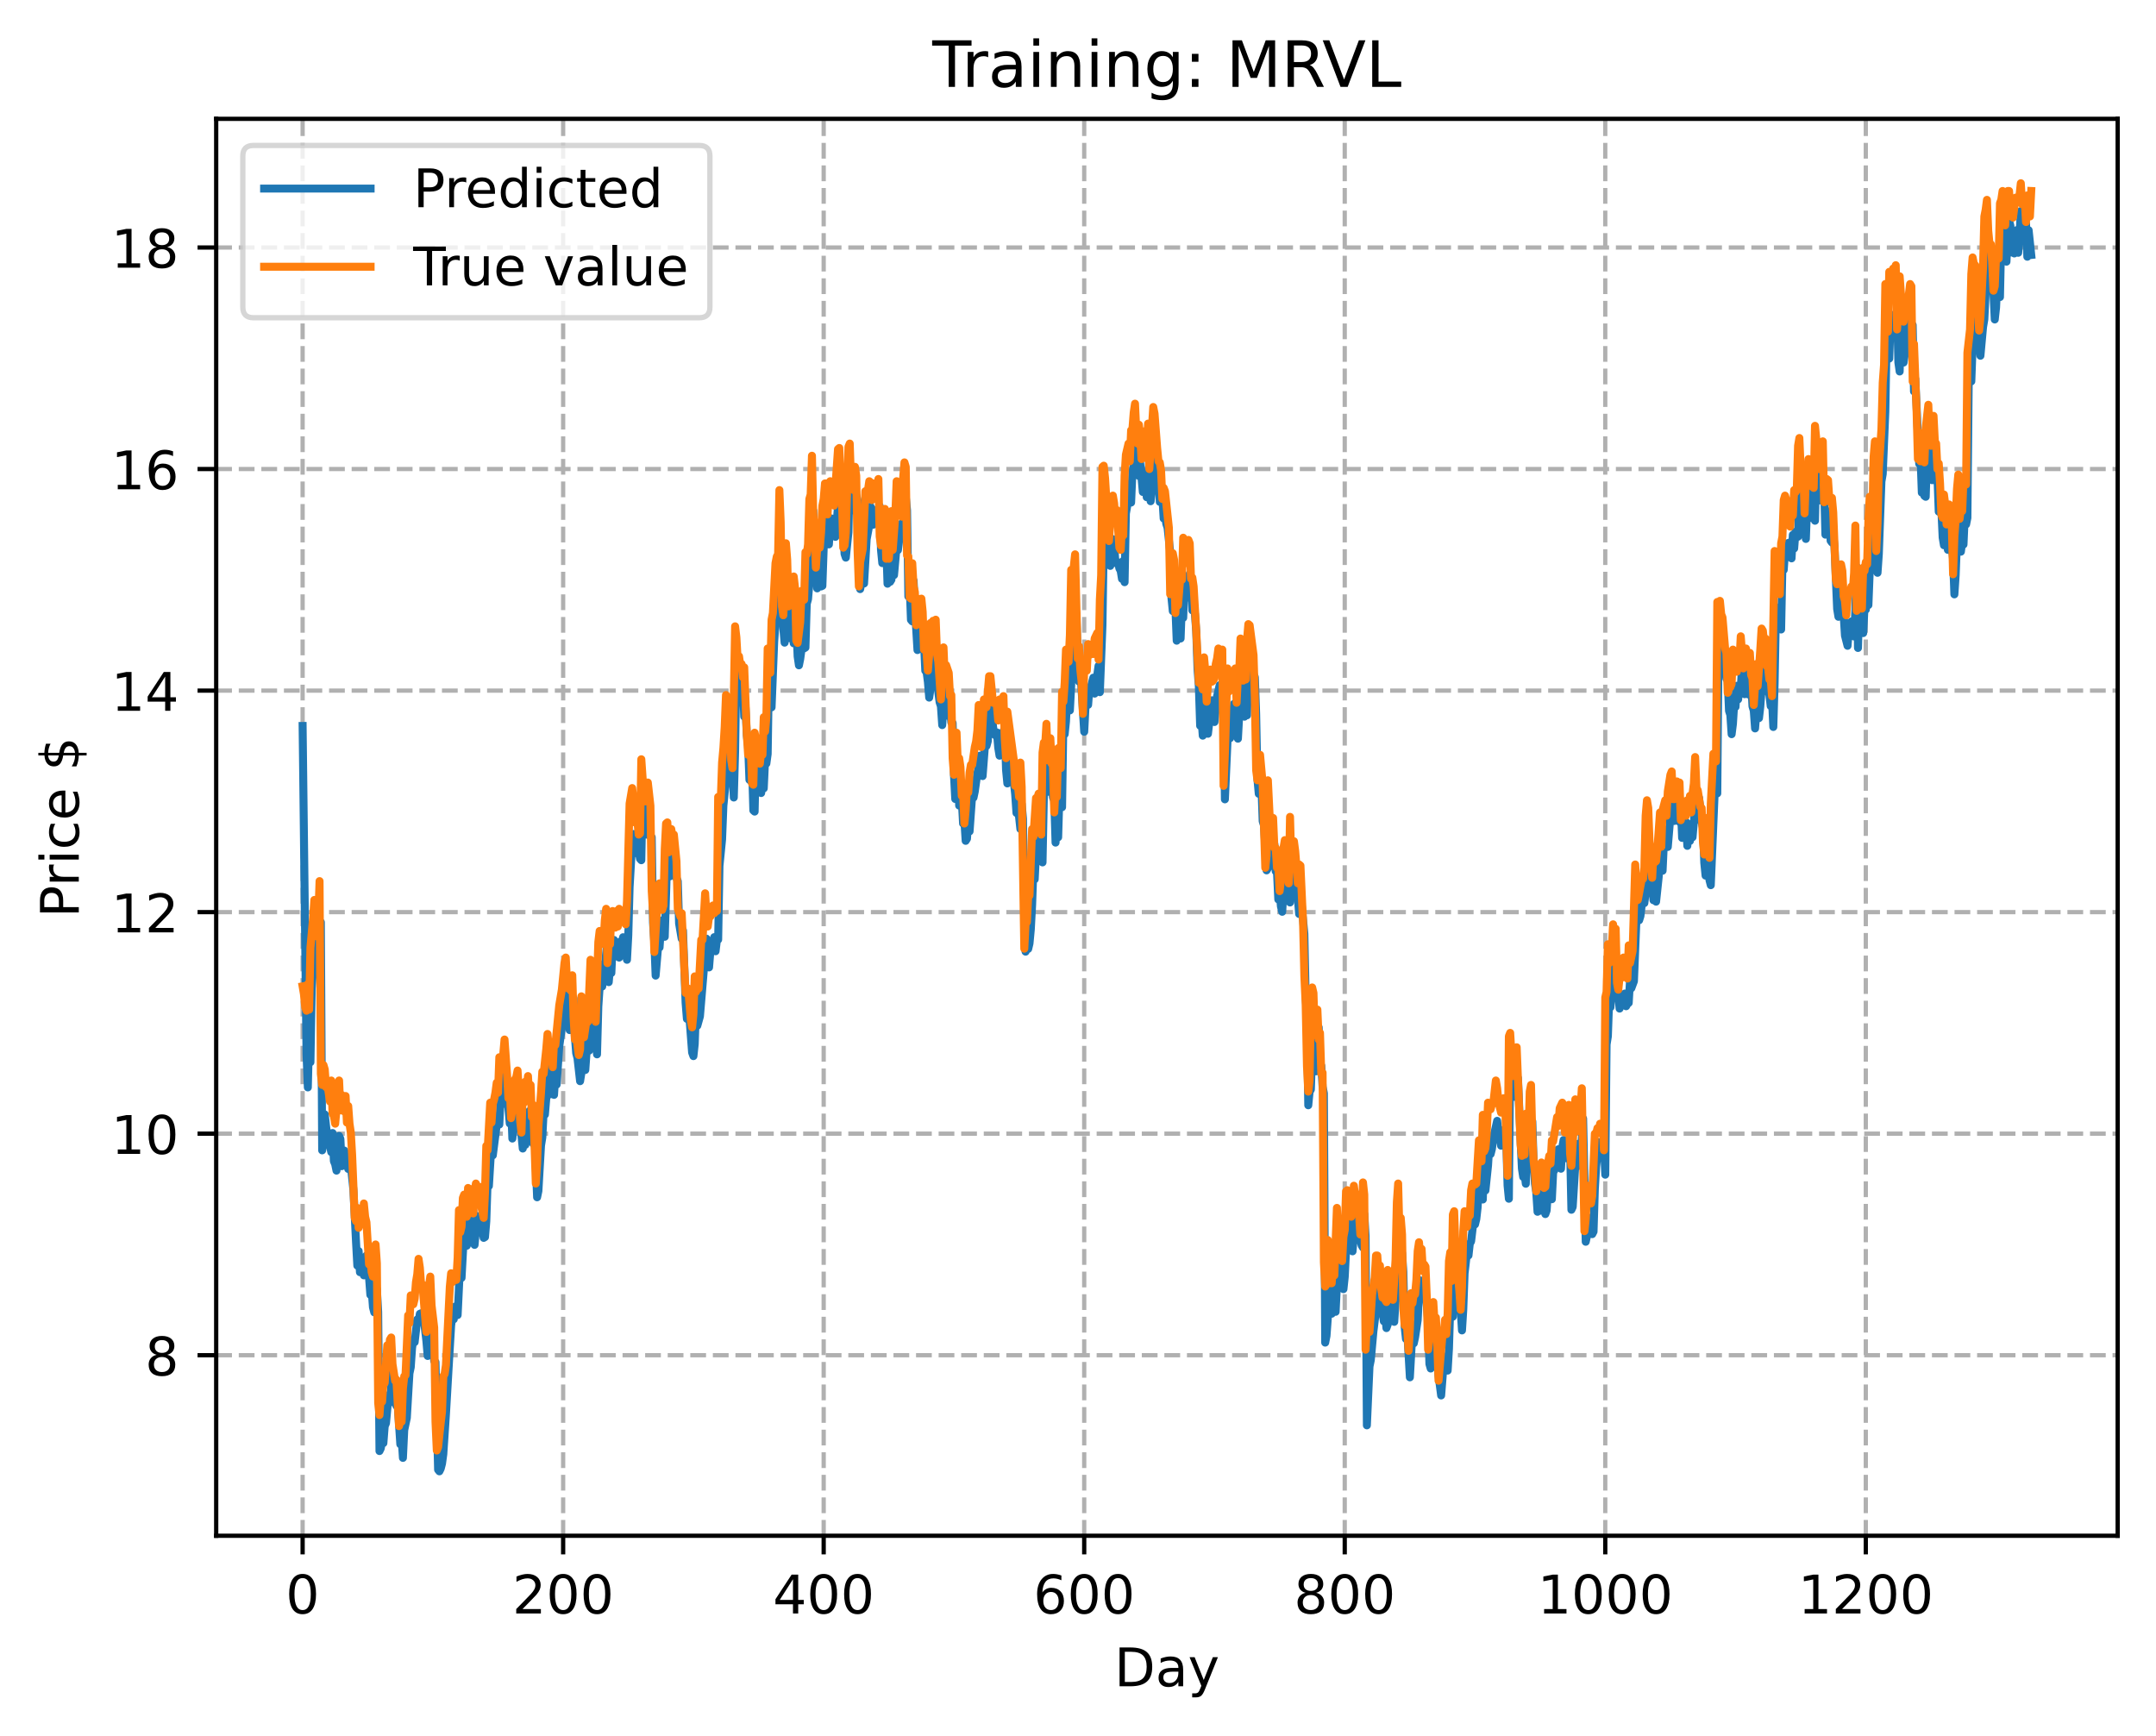 <?xml version="1.0" encoding="utf-8" standalone="no"?>
<!DOCTYPE svg PUBLIC "-//W3C//DTD SVG 1.1//EN"
  "http://www.w3.org/Graphics/SVG/1.1/DTD/svg11.dtd">
<!-- Created with matplotlib (https://matplotlib.org/) -->
<svg height="325.986pt" version="1.1" viewBox="0 0 404.923 325.986" width="404.923pt" xmlns="http://www.w3.org/2000/svg" xmlns:xlink="http://www.w3.org/1999/xlink">
 <defs>
  <style type="text/css">
*{stroke-linecap:butt;stroke-linejoin:round;}
  </style>
 </defs>
 <g id="figure_1">
  <g id="patch_1">
   <path d="M 0 325.986 
L 404.923 325.986 
L 404.923 0 
L 0 0 
z
" style="fill:#ffffff;"/>
  </g>
  <g id="axes_1">
   <g id="patch_2">
    <path d="M 40.603 288.43 
L 397.723 288.43 
L 397.723 22.318 
L 40.603 22.318 
z
" style="fill:#ffffff;"/>
   </g>
   <g id="matplotlib.axis_1">
    <g id="xtick_1">
     <g id="line2d_1">
      <path clip-path="url(#p00240fce49)" d="M 56.836 288.43 
L 56.836 22.318 
" style="fill:none;stroke:#b0b0b0;stroke-dasharray:2.96,1.28;stroke-dashoffset:0;stroke-width:0.8;"/>
     </g>
     <g id="line2d_2">
      <defs>
       <path d="M 0 0 
L 0 3.5 
" id="m28ed72d313" style="stroke:#000000;stroke-width:0.8;"/>
      </defs>
      <g>
       <use style="stroke:#000000;stroke-width:0.8;" x="56.836" xlink:href="#m28ed72d313" y="288.43"/>
      </g>
     </g>
     <g id="text_1">
      <!-- 0 -->
      <defs>
       <path d="M 31.781 66.406 
Q 24.172 66.406 20.328 58.906 
Q 16.5 51.422 16.5 36.375 
Q 16.5 21.391 20.328 13.891 
Q 24.172 6.391 31.781 6.391 
Q 39.453 6.391 43.281 13.891 
Q 47.125 21.391 47.125 36.375 
Q 47.125 51.422 43.281 58.906 
Q 39.453 66.406 31.781 66.406 
z
M 31.781 74.219 
Q 44.047 74.219 50.516 64.516 
Q 56.984 54.828 56.984 36.375 
Q 56.984 17.969 50.516 8.266 
Q 44.047 -1.422 31.781 -1.422 
Q 19.531 -1.422 13.062 8.266 
Q 6.594 17.969 6.594 36.375 
Q 6.594 54.828 13.062 64.516 
Q 19.531 74.219 31.781 74.219 
z
" id="DejaVuSans-48"/>
      </defs>
      <g transform="translate(53.655 303.029)scale(0.1 -0.1)">
       <use xlink:href="#DejaVuSans-48"/>
      </g>
     </g>
    </g>
    <g id="xtick_2">
     <g id="line2d_3">
      <path clip-path="url(#p00240fce49)" d="M 105.766 288.43 
L 105.766 22.318 
" style="fill:none;stroke:#b0b0b0;stroke-dasharray:2.96,1.28;stroke-dashoffset:0;stroke-width:0.8;"/>
     </g>
     <g id="line2d_4">
      <g>
       <use style="stroke:#000000;stroke-width:0.8;" x="105.766" xlink:href="#m28ed72d313" y="288.43"/>
      </g>
     </g>
     <g id="text_2">
      <!-- 200 -->
      <defs>
       <path d="M 19.188 8.297 
L 53.609 8.297 
L 53.609 0 
L 7.328 0 
L 7.328 8.297 
Q 12.938 14.109 22.625 23.891 
Q 32.328 33.688 34.812 36.531 
Q 39.547 41.844 41.422 45.531 
Q 43.312 49.219 43.312 52.781 
Q 43.312 58.594 39.234 62.25 
Q 35.156 65.922 28.609 65.922 
Q 23.969 65.922 18.812 64.312 
Q 13.672 62.703 7.812 59.422 
L 7.812 69.391 
Q 13.766 71.781 18.938 73 
Q 24.125 74.219 28.422 74.219 
Q 39.75 74.219 46.484 68.547 
Q 53.219 62.891 53.219 53.422 
Q 53.219 48.922 51.531 44.891 
Q 49.859 40.875 45.406 35.406 
Q 44.188 33.984 37.641 27.219 
Q 31.109 20.453 19.188 8.297 
z
" id="DejaVuSans-50"/>
      </defs>
      <g transform="translate(96.223 303.029)scale(0.1 -0.1)">
       <use xlink:href="#DejaVuSans-50"/>
       <use x="63.623" xlink:href="#DejaVuSans-48"/>
       <use x="127.246" xlink:href="#DejaVuSans-48"/>
      </g>
     </g>
    </g>
    <g id="xtick_3">
     <g id="line2d_5">
      <path clip-path="url(#p00240fce49)" d="M 154.697 288.43 
L 154.697 22.318 
" style="fill:none;stroke:#b0b0b0;stroke-dasharray:2.96,1.28;stroke-dashoffset:0;stroke-width:0.8;"/>
     </g>
     <g id="line2d_6">
      <g>
       <use style="stroke:#000000;stroke-width:0.8;" x="154.697" xlink:href="#m28ed72d313" y="288.43"/>
      </g>
     </g>
     <g id="text_3">
      <!-- 400 -->
      <defs>
       <path d="M 37.797 64.312 
L 12.891 25.391 
L 37.797 25.391 
z
M 35.203 72.906 
L 47.609 72.906 
L 47.609 25.391 
L 58.016 25.391 
L 58.016 17.188 
L 47.609 17.188 
L 47.609 0 
L 37.797 0 
L 37.797 17.188 
L 4.891 17.188 
L 4.891 26.703 
z
" id="DejaVuSans-52"/>
      </defs>
      <g transform="translate(145.153 303.029)scale(0.1 -0.1)">
       <use xlink:href="#DejaVuSans-52"/>
       <use x="63.623" xlink:href="#DejaVuSans-48"/>
       <use x="127.246" xlink:href="#DejaVuSans-48"/>
      </g>
     </g>
    </g>
    <g id="xtick_4">
     <g id="line2d_7">
      <path clip-path="url(#p00240fce49)" d="M 203.628 288.43 
L 203.628 22.318 
" style="fill:none;stroke:#b0b0b0;stroke-dasharray:2.96,1.28;stroke-dashoffset:0;stroke-width:0.8;"/>
     </g>
     <g id="line2d_8">
      <g>
       <use style="stroke:#000000;stroke-width:0.8;" x="203.628" xlink:href="#m28ed72d313" y="288.43"/>
      </g>
     </g>
     <g id="text_4">
      <!-- 600 -->
      <defs>
       <path d="M 33.016 40.375 
Q 26.375 40.375 22.484 35.828 
Q 18.609 31.297 18.609 23.391 
Q 18.609 15.531 22.484 10.953 
Q 26.375 6.391 33.016 6.391 
Q 39.656 6.391 43.531 10.953 
Q 47.406 15.531 47.406 23.391 
Q 47.406 31.297 43.531 35.828 
Q 39.656 40.375 33.016 40.375 
z
M 52.594 71.297 
L 52.594 62.312 
Q 48.875 64.062 45.094 64.984 
Q 41.312 65.922 37.594 65.922 
Q 27.828 65.922 22.672 59.328 
Q 17.531 52.734 16.797 39.406 
Q 19.672 43.656 24.016 45.922 
Q 28.375 48.188 33.594 48.188 
Q 44.578 48.188 50.953 41.516 
Q 57.328 34.859 57.328 23.391 
Q 57.328 12.156 50.688 5.359 
Q 44.047 -1.422 33.016 -1.422 
Q 20.359 -1.422 13.672 8.266 
Q 6.984 17.969 6.984 36.375 
Q 6.984 53.656 15.188 63.938 
Q 23.391 74.219 37.203 74.219 
Q 40.922 74.219 44.703 73.484 
Q 48.484 72.75 52.594 71.297 
z
" id="DejaVuSans-54"/>
      </defs>
      <g transform="translate(194.084 303.029)scale(0.1 -0.1)">
       <use xlink:href="#DejaVuSans-54"/>
       <use x="63.623" xlink:href="#DejaVuSans-48"/>
       <use x="127.246" xlink:href="#DejaVuSans-48"/>
      </g>
     </g>
    </g>
    <g id="xtick_5">
     <g id="line2d_9">
      <path clip-path="url(#p00240fce49)" d="M 252.558 288.43 
L 252.558 22.318 
" style="fill:none;stroke:#b0b0b0;stroke-dasharray:2.96,1.28;stroke-dashoffset:0;stroke-width:0.8;"/>
     </g>
     <g id="line2d_10">
      <g>
       <use style="stroke:#000000;stroke-width:0.8;" x="252.558" xlink:href="#m28ed72d313" y="288.43"/>
      </g>
     </g>
     <g id="text_5">
      <!-- 800 -->
      <defs>
       <path d="M 31.781 34.625 
Q 24.75 34.625 20.719 30.859 
Q 16.703 27.094 16.703 20.516 
Q 16.703 13.922 20.719 10.156 
Q 24.75 6.391 31.781 6.391 
Q 38.812 6.391 42.859 10.172 
Q 46.922 13.969 46.922 20.516 
Q 46.922 27.094 42.891 30.859 
Q 38.875 34.625 31.781 34.625 
z
M 21.922 38.812 
Q 15.578 40.375 12.031 44.719 
Q 8.5 49.078 8.5 55.328 
Q 8.5 64.062 14.719 69.141 
Q 20.953 74.219 31.781 74.219 
Q 42.672 74.219 48.875 69.141 
Q 55.078 64.062 55.078 55.328 
Q 55.078 49.078 51.531 44.719 
Q 48 40.375 41.703 38.812 
Q 48.828 37.156 52.797 32.312 
Q 56.781 27.484 56.781 20.516 
Q 56.781 9.906 50.312 4.234 
Q 43.844 -1.422 31.781 -1.422 
Q 19.734 -1.422 13.25 4.234 
Q 6.781 9.906 6.781 20.516 
Q 6.781 27.484 10.781 32.312 
Q 14.797 37.156 21.922 38.812 
z
M 18.312 54.391 
Q 18.312 48.734 21.844 45.562 
Q 25.391 42.391 31.781 42.391 
Q 38.141 42.391 41.719 45.562 
Q 45.312 48.734 45.312 54.391 
Q 45.312 60.062 41.719 63.234 
Q 38.141 66.406 31.781 66.406 
Q 25.391 66.406 21.844 63.234 
Q 18.312 60.062 18.312 54.391 
z
" id="DejaVuSans-56"/>
      </defs>
      <g transform="translate(243.015 303.029)scale(0.1 -0.1)">
       <use xlink:href="#DejaVuSans-56"/>
       <use x="63.623" xlink:href="#DejaVuSans-48"/>
       <use x="127.246" xlink:href="#DejaVuSans-48"/>
      </g>
     </g>
    </g>
    <g id="xtick_6">
     <g id="line2d_11">
      <path clip-path="url(#p00240fce49)" d="M 301.489 288.43 
L 301.489 22.318 
" style="fill:none;stroke:#b0b0b0;stroke-dasharray:2.96,1.28;stroke-dashoffset:0;stroke-width:0.8;"/>
     </g>
     <g id="line2d_12">
      <g>
       <use style="stroke:#000000;stroke-width:0.8;" x="301.489" xlink:href="#m28ed72d313" y="288.43"/>
      </g>
     </g>
     <g id="text_6">
      <!-- 1000 -->
      <defs>
       <path d="M 12.406 8.297 
L 28.516 8.297 
L 28.516 63.922 
L 10.984 60.406 
L 10.984 69.391 
L 28.422 72.906 
L 38.281 72.906 
L 38.281 8.297 
L 54.391 8.297 
L 54.391 0 
L 12.406 0 
z
" id="DejaVuSans-49"/>
      </defs>
      <g transform="translate(288.764 303.029)scale(0.1 -0.1)">
       <use xlink:href="#DejaVuSans-49"/>
       <use x="63.623" xlink:href="#DejaVuSans-48"/>
       <use x="127.246" xlink:href="#DejaVuSans-48"/>
       <use x="190.869" xlink:href="#DejaVuSans-48"/>
      </g>
     </g>
    </g>
    <g id="xtick_7">
     <g id="line2d_13">
      <path clip-path="url(#p00240fce49)" d="M 350.419 288.43 
L 350.419 22.318 
" style="fill:none;stroke:#b0b0b0;stroke-dasharray:2.96,1.28;stroke-dashoffset:0;stroke-width:0.8;"/>
     </g>
     <g id="line2d_14">
      <g>
       <use style="stroke:#000000;stroke-width:0.8;" x="350.419" xlink:href="#m28ed72d313" y="288.43"/>
      </g>
     </g>
     <g id="text_7">
      <!-- 1200 -->
      <g transform="translate(337.694 303.029)scale(0.1 -0.1)">
       <use xlink:href="#DejaVuSans-49"/>
       <use x="63.623" xlink:href="#DejaVuSans-50"/>
       <use x="127.246" xlink:href="#DejaVuSans-48"/>
       <use x="190.869" xlink:href="#DejaVuSans-48"/>
      </g>
     </g>
    </g>
    <g id="text_8">
     <!-- Day -->
     <defs>
      <path d="M 19.672 64.797 
L 19.672 8.109 
L 31.594 8.109 
Q 46.688 8.109 53.688 14.938 
Q 60.688 21.781 60.688 36.531 
Q 60.688 51.172 53.688 57.984 
Q 46.688 64.797 31.594 64.797 
z
M 9.812 72.906 
L 30.078 72.906 
Q 51.266 72.906 61.172 64.094 
Q 71.094 55.281 71.094 36.531 
Q 71.094 17.672 61.125 8.828 
Q 51.172 0 30.078 0 
L 9.812 0 
z
" id="DejaVuSans-68"/>
      <path d="M 34.281 27.484 
Q 23.391 27.484 19.188 25 
Q 14.984 22.516 14.984 16.5 
Q 14.984 11.719 18.141 8.906 
Q 21.297 6.109 26.703 6.109 
Q 34.188 6.109 38.703 11.406 
Q 43.219 16.703 43.219 25.484 
L 43.219 27.484 
z
M 52.203 31.203 
L 52.203 0 
L 43.219 0 
L 43.219 8.297 
Q 40.141 3.328 35.547 0.953 
Q 30.953 -1.422 24.312 -1.422 
Q 15.922 -1.422 10.953 3.297 
Q 6 8.016 6 15.922 
Q 6 25.141 12.172 29.828 
Q 18.359 34.516 30.609 34.516 
L 43.219 34.516 
L 43.219 35.406 
Q 43.219 41.609 39.141 45 
Q 35.062 48.391 27.688 48.391 
Q 23 48.391 18.547 47.266 
Q 14.109 46.141 10.016 43.891 
L 10.016 52.203 
Q 14.938 54.109 19.578 55.047 
Q 24.219 56 28.609 56 
Q 40.484 56 46.344 49.844 
Q 52.203 43.703 52.203 31.203 
z
" id="DejaVuSans-97"/>
      <path d="M 32.172 -5.078 
Q 28.375 -14.844 24.75 -17.812 
Q 21.141 -20.797 15.094 -20.797 
L 7.906 -20.797 
L 7.906 -13.281 
L 13.188 -13.281 
Q 16.891 -13.281 18.938 -11.516 
Q 21 -9.766 23.484 -3.219 
L 25.094 0.875 
L 2.984 54.688 
L 12.5 54.688 
L 29.594 11.922 
L 46.688 54.688 
L 56.203 54.688 
z
" id="DejaVuSans-121"/>
     </defs>
     <g transform="translate(209.29 316.707)scale(0.1 -0.1)">
      <use xlink:href="#DejaVuSans-68"/>
      <use x="77.002" xlink:href="#DejaVuSans-97"/>
      <use x="138.281" xlink:href="#DejaVuSans-121"/>
     </g>
    </g>
   </g>
   <g id="matplotlib.axis_2">
    <g id="ytick_1">
     <g id="line2d_15">
      <path clip-path="url(#p00240fce49)" d="M 40.603 254.529 
L 397.723 254.529 
" style="fill:none;stroke:#b0b0b0;stroke-dasharray:2.96,1.28;stroke-dashoffset:0;stroke-width:0.8;"/>
     </g>
     <g id="line2d_16">
      <defs>
       <path d="M 0 0 
L -3.5 0 
" id="m151c775de7" style="stroke:#000000;stroke-width:0.8;"/>
      </defs>
      <g>
       <use style="stroke:#000000;stroke-width:0.8;" x="40.603" xlink:href="#m151c775de7" y="254.529"/>
      </g>
     </g>
     <g id="text_9">
      <!-- 8 -->
      <g transform="translate(27.241 258.328)scale(0.1 -0.1)">
       <use xlink:href="#DejaVuSans-56"/>
      </g>
     </g>
    </g>
    <g id="ytick_2">
     <g id="line2d_17">
      <path clip-path="url(#p00240fce49)" d="M 40.603 212.919 
L 397.723 212.919 
" style="fill:none;stroke:#b0b0b0;stroke-dasharray:2.96,1.28;stroke-dashoffset:0;stroke-width:0.8;"/>
     </g>
     <g id="line2d_18">
      <g>
       <use style="stroke:#000000;stroke-width:0.8;" x="40.603" xlink:href="#m151c775de7" y="212.919"/>
      </g>
     </g>
     <g id="text_10">
      <!-- 10 -->
      <g transform="translate(20.878 216.718)scale(0.1 -0.1)">
       <use xlink:href="#DejaVuSans-49"/>
       <use x="63.623" xlink:href="#DejaVuSans-48"/>
      </g>
     </g>
    </g>
    <g id="ytick_3">
     <g id="line2d_19">
      <path clip-path="url(#p00240fce49)" d="M 40.603 171.309 
L 397.723 171.309 
" style="fill:none;stroke:#b0b0b0;stroke-dasharray:2.96,1.28;stroke-dashoffset:0;stroke-width:0.8;"/>
     </g>
     <g id="line2d_20">
      <g>
       <use style="stroke:#000000;stroke-width:0.8;" x="40.603" xlink:href="#m151c775de7" y="171.309"/>
      </g>
     </g>
     <g id="text_11">
      <!-- 12 -->
      <g transform="translate(20.878 175.109)scale(0.1 -0.1)">
       <use xlink:href="#DejaVuSans-49"/>
       <use x="63.623" xlink:href="#DejaVuSans-50"/>
      </g>
     </g>
    </g>
    <g id="ytick_4">
     <g id="line2d_21">
      <path clip-path="url(#p00240fce49)" d="M 40.603 129.7 
L 397.723 129.7 
" style="fill:none;stroke:#b0b0b0;stroke-dasharray:2.96,1.28;stroke-dashoffset:0;stroke-width:0.8;"/>
     </g>
     <g id="line2d_22">
      <g>
       <use style="stroke:#000000;stroke-width:0.8;" x="40.603" xlink:href="#m151c775de7" y="129.7"/>
      </g>
     </g>
     <g id="text_12">
      <!-- 14 -->
      <g transform="translate(20.878 133.499)scale(0.1 -0.1)">
       <use xlink:href="#DejaVuSans-49"/>
       <use x="63.623" xlink:href="#DejaVuSans-52"/>
      </g>
     </g>
    </g>
    <g id="ytick_5">
     <g id="line2d_23">
      <path clip-path="url(#p00240fce49)" d="M 40.603 88.09 
L 397.723 88.09 
" style="fill:none;stroke:#b0b0b0;stroke-dasharray:2.96,1.28;stroke-dashoffset:0;stroke-width:0.8;"/>
     </g>
     <g id="line2d_24">
      <g>
       <use style="stroke:#000000;stroke-width:0.8;" x="40.603" xlink:href="#m151c775de7" y="88.09"/>
      </g>
     </g>
     <g id="text_13">
      <!-- 16 -->
      <g transform="translate(20.878 91.89)scale(0.1 -0.1)">
       <use xlink:href="#DejaVuSans-49"/>
       <use x="63.623" xlink:href="#DejaVuSans-54"/>
      </g>
     </g>
    </g>
    <g id="ytick_6">
     <g id="line2d_25">
      <path clip-path="url(#p00240fce49)" d="M 40.603 46.481 
L 397.723 46.481 
" style="fill:none;stroke:#b0b0b0;stroke-dasharray:2.96,1.28;stroke-dashoffset:0;stroke-width:0.8;"/>
     </g>
     <g id="line2d_26">
      <g>
       <use style="stroke:#000000;stroke-width:0.8;" x="40.603" xlink:href="#m151c775de7" y="46.481"/>
      </g>
     </g>
     <g id="text_14">
      <!-- 18 -->
      <g transform="translate(20.878 50.28)scale(0.1 -0.1)">
       <use xlink:href="#DejaVuSans-49"/>
       <use x="63.623" xlink:href="#DejaVuSans-56"/>
      </g>
     </g>
    </g>
    <g id="text_15">
     <!-- Price $ -->
     <defs>
      <path d="M 19.672 64.797 
L 19.672 37.406 
L 32.078 37.406 
Q 38.969 37.406 42.719 40.969 
Q 46.484 44.531 46.484 51.125 
Q 46.484 57.672 42.719 61.234 
Q 38.969 64.797 32.078 64.797 
z
M 9.812 72.906 
L 32.078 72.906 
Q 44.344 72.906 50.609 67.359 
Q 56.891 61.812 56.891 51.125 
Q 56.891 40.328 50.609 34.812 
Q 44.344 29.297 32.078 29.297 
L 19.672 29.297 
L 19.672 0 
L 9.812 0 
z
" id="DejaVuSans-80"/>
      <path d="M 41.109 46.297 
Q 39.594 47.172 37.812 47.578 
Q 36.031 48 33.891 48 
Q 26.266 48 22.188 43.047 
Q 18.109 38.094 18.109 28.812 
L 18.109 0 
L 9.078 0 
L 9.078 54.688 
L 18.109 54.688 
L 18.109 46.188 
Q 20.953 51.172 25.484 53.578 
Q 30.031 56 36.531 56 
Q 37.453 56 38.578 55.875 
Q 39.703 55.766 41.062 55.516 
z
" id="DejaVuSans-114"/>
      <path d="M 9.422 54.688 
L 18.406 54.688 
L 18.406 0 
L 9.422 0 
z
M 9.422 75.984 
L 18.406 75.984 
L 18.406 64.594 
L 9.422 64.594 
z
" id="DejaVuSans-105"/>
      <path d="M 48.781 52.594 
L 48.781 44.188 
Q 44.969 46.297 41.141 47.344 
Q 37.312 48.391 33.406 48.391 
Q 24.656 48.391 19.812 42.844 
Q 14.984 37.312 14.984 27.297 
Q 14.984 17.281 19.812 11.734 
Q 24.656 6.203 33.406 6.203 
Q 37.312 6.203 41.141 7.25 
Q 44.969 8.297 48.781 10.406 
L 48.781 2.094 
Q 45.016 0.344 40.984 -0.531 
Q 36.969 -1.422 32.422 -1.422 
Q 20.062 -1.422 12.781 6.344 
Q 5.516 14.109 5.516 27.297 
Q 5.516 40.672 12.859 48.328 
Q 20.219 56 33.016 56 
Q 37.156 56 41.109 55.141 
Q 45.062 54.297 48.781 52.594 
z
" id="DejaVuSans-99"/>
      <path d="M 56.203 29.594 
L 56.203 25.203 
L 14.891 25.203 
Q 15.484 15.922 20.484 11.062 
Q 25.484 6.203 34.422 6.203 
Q 39.594 6.203 44.453 7.469 
Q 49.312 8.734 54.109 11.281 
L 54.109 2.781 
Q 49.266 0.734 44.188 -0.344 
Q 39.109 -1.422 33.891 -1.422 
Q 20.797 -1.422 13.156 6.188 
Q 5.516 13.812 5.516 26.812 
Q 5.516 40.234 12.766 48.109 
Q 20.016 56 32.328 56 
Q 43.359 56 49.781 48.891 
Q 56.203 41.797 56.203 29.594 
z
M 47.219 32.234 
Q 47.125 39.594 43.094 43.984 
Q 39.062 48.391 32.422 48.391 
Q 24.906 48.391 20.391 44.141 
Q 15.875 39.891 15.188 32.172 
z
" id="DejaVuSans-101"/>
      <path id="DejaVuSans-32"/>
      <path d="M 33.797 -14.703 
L 28.906 -14.703 
L 28.859 0 
Q 23.734 0.094 18.609 1.188 
Q 13.484 2.297 8.297 4.5 
L 8.297 13.281 
Q 13.281 10.156 18.375 8.562 
Q 23.484 6.984 28.906 6.938 
L 28.906 29.203 
Q 18.109 30.953 13.203 35.156 
Q 8.297 39.359 8.297 46.688 
Q 8.297 54.641 13.625 59.219 
Q 18.953 63.812 28.906 64.5 
L 28.906 75.984 
L 33.797 75.984 
L 33.797 64.656 
Q 38.328 64.453 42.578 63.688 
Q 46.828 62.938 50.875 61.625 
L 50.875 53.078 
Q 46.828 55.125 42.547 56.25 
Q 38.281 57.375 33.797 57.562 
L 33.797 36.719 
Q 44.875 35.016 50.094 30.609 
Q 55.328 26.219 55.328 18.609 
Q 55.328 10.359 49.781 5.594 
Q 44.234 0.828 33.797 0.094 
z
M 28.906 37.594 
L 28.906 57.625 
Q 23.25 56.984 20.266 54.391 
Q 17.281 51.812 17.281 47.516 
Q 17.281 43.312 20.031 40.969 
Q 22.797 38.625 28.906 37.594 
z
M 33.797 28.219 
L 33.797 7.078 
Q 39.984 7.906 43.141 10.594 
Q 46.297 13.281 46.297 17.672 
Q 46.297 21.969 43.281 24.5 
Q 40.281 27.047 33.797 28.219 
z
" id="DejaVuSans-36"/>
     </defs>
     <g transform="translate(14.798 172.342)rotate(-90)scale(0.1 -0.1)">
      <use xlink:href="#DejaVuSans-80"/>
      <use x="58.553" xlink:href="#DejaVuSans-114"/>
      <use x="99.666" xlink:href="#DejaVuSans-105"/>
      <use x="127.449" xlink:href="#DejaVuSans-99"/>
      <use x="182.43" xlink:href="#DejaVuSans-101"/>
      <use x="243.953" xlink:href="#DejaVuSans-32"/>
      <use x="275.74" xlink:href="#DejaVuSans-36"/>
     </g>
    </g>
   </g>
   <g id="line2d_27">
    <path clip-path="url(#p00240fce49)" d="M 56.836 136.347 
L 57.57 198.042 
L 57.814 204.229 
L 58.059 194.288 
L 58.304 199.497 
L 58.548 185.684 
L 59.038 178.662 
L 59.282 176.069 
L 59.527 177.979 
L 59.772 178.706 
L 60.016 177.792 
L 60.261 173.206 
L 60.506 216.052 
L 60.75 213.386 
L 60.995 209.295 
L 61.484 213.658 
L 61.729 212.767 
L 61.974 215.289 
L 62.218 216.384 
L 62.463 212.796 
L 62.708 218.081 
L 62.952 218.665 
L 63.197 219.86 
L 63.441 217.223 
L 63.686 213.343 
L 63.931 213.905 
L 64.175 219.025 
L 64.42 216.307 
L 64.665 216.09 
L 64.909 218.47 
L 65.154 216.72 
L 65.399 219.54 
L 65.643 216.6 
L 66.377 223.5 
L 66.867 233.267 
L 67.111 237.705 
L 67.356 234.959 
L 67.601 238.937 
L 67.845 237.602 
L 68.09 237.54 
L 68.335 239.525 
L 68.579 236.143 
L 68.824 235.815 
L 69.069 236.766 
L 69.558 243.192 
L 69.802 242.252 
L 70.047 245.525 
L 70.292 246.477 
L 70.536 242.144 
L 70.781 242.1 
L 71.026 246.385 
L 71.27 272.529 
L 71.515 272.021 
L 71.76 270.4 
L 72.004 271.042 
L 72.249 267.869 
L 72.494 267.294 
L 72.983 261.984 
L 73.228 263.427 
L 73.717 257.686 
L 73.962 262.631 
L 74.451 264.031 
L 74.696 263.813 
L 75.185 271.253 
L 75.429 270.071 
L 75.674 273.812 
L 75.919 268.599 
L 76.408 266.29 
L 76.897 257.945 
L 77.142 256.789 
L 77.387 253.182 
L 77.631 251.538 
L 77.876 252.076 
L 78.365 247.813 
L 78.61 248.195 
L 78.855 246.748 
L 79.099 246.644 
L 79.344 248.334 
L 79.589 247.673 
L 80.078 251.841 
L 80.323 254.666 
L 80.567 252.989 
L 80.812 248.025 
L 81.056 246.429 
L 81.546 255.597 
L 81.79 255.83 
L 82.28 276.031 
L 82.524 276.334 
L 82.769 275.828 
L 83.014 274.888 
L 83.258 273.115 
L 83.748 265.699 
L 84.237 257.198 
L 84.726 248.973 
L 84.971 247.014 
L 85.216 247.779 
L 85.46 245.389 
L 85.705 246.615 
L 85.95 246.984 
L 86.439 236.772 
L 86.684 240.008 
L 87.173 231.005 
L 87.417 231.954 
L 87.662 233.966 
L 87.907 233.211 
L 88.151 228.712 
L 88.396 232.147 
L 88.641 227.341 
L 88.885 227.355 
L 89.13 233.804 
L 89.619 228.388 
L 89.864 230.566 
L 90.109 231.292 
L 90.353 229.537 
L 90.843 232.489 
L 91.087 232.337 
L 91.332 229.373 
L 91.577 221.956 
L 91.821 222.755 
L 92.311 214.694 
L 92.555 216.99 
L 93.289 211.263 
L 93.534 209.845 
L 93.778 211.206 
L 94.023 206.008 
L 94.268 204.345 
L 94.512 207.333 
L 95.002 200.621 
L 95.491 208.194 
L 95.736 211.006 
L 95.98 207.429 
L 96.225 213.832 
L 96.47 211.49 
L 96.714 211.482 
L 96.959 210.026 
L 97.204 210.116 
L 97.448 209.111 
L 97.693 210.837 
L 98.182 215.711 
L 98.427 211.478 
L 98.672 215.015 
L 98.916 210.406 
L 99.161 212.593 
L 99.405 208.689 
L 99.65 212.887 
L 99.895 210.007 
L 100.139 214.785 
L 100.384 212.57 
L 100.873 224.866 
L 101.118 223.684 
L 101.607 215.152 
L 101.852 213.627 
L 102.097 208.92 
L 102.341 209.339 
L 103.075 200.534 
L 103.32 205.534 
L 103.809 201.263 
L 104.054 205.631 
L 104.299 201.53 
L 104.543 203.705 
L 105.032 196.532 
L 105.766 191.291 
L 106.011 188.512 
L 106.5 185.964 
L 106.99 193.464 
L 107.234 187.384 
L 107.479 189.296 
L 107.724 187.519 
L 107.968 194.599 
L 108.213 197.794 
L 108.458 198.732 
L 108.947 203.059 
L 109.192 201.51 
L 109.436 194.456 
L 109.926 200.959 
L 110.17 197.484 
L 110.415 195.688 
L 110.66 197.32 
L 111.149 187.131 
L 111.393 192.264 
L 111.638 195.016 
L 111.883 193.818 
L 112.127 198.021 
L 112.372 189.034 
L 112.861 181.685 
L 113.106 185.276 
L 113.351 181.05 
L 113.595 181.839 
L 114.085 176.297 
L 114.329 184.46 
L 114.574 181.544 
L 114.819 182.747 
L 115.063 177.446 
L 115.308 176.531 
L 115.797 179.635 
L 116.042 177.047 
L 116.287 179.849 
L 116.531 176.808 
L 116.776 177.956 
L 117.02 176.023 
L 117.265 176.608 
L 117.754 180.263 
L 117.999 175.678 
L 118.244 166.635 
L 118.733 158.132 
L 118.978 156.633 
L 119.222 158.056 
L 119.467 160.233 
L 119.712 159.503 
L 119.956 159.674 
L 120.201 161.29 
L 120.446 161.56 
L 120.69 149.128 
L 121.18 156.502 
L 121.424 156.755 
L 121.669 153.574 
L 121.914 152.321 
L 122.158 157.113 
L 122.403 157.25 
L 122.648 173.296 
L 122.892 176.97 
L 123.137 183.233 
L 123.626 177.507 
L 123.871 177.949 
L 124.115 174.418 
L 124.36 172.852 
L 124.605 175.919 
L 124.849 175.94 
L 125.339 160.018 
L 125.583 160.856 
L 125.828 164.588 
L 126.073 163.543 
L 126.317 160.452 
L 126.562 162.677 
L 126.807 162.886 
L 127.051 164.906 
L 127.296 165.484 
L 127.541 173.447 
L 128.03 176.31 
L 128.275 174.764 
L 128.764 188.342 
L 129.008 191.355 
L 129.498 191.313 
L 129.987 197.679 
L 130.232 198.353 
L 130.476 196.107 
L 130.721 189.301 
L 130.966 192.64 
L 131.455 190.891 
L 132.678 176.291 
L 132.923 179.899 
L 133.168 181.692 
L 133.412 178.692 
L 133.657 177.487 
L 133.902 177.374 
L 134.146 176.01 
L 134.391 178.658 
L 134.636 176.629 
L 134.88 176.472 
L 135.125 162.605 
L 135.614 157.658 
L 135.859 151.328 
L 136.348 146.446 
L 136.593 140.633 
L 136.837 144.207 
L 137.082 138.71 
L 137.327 139.322 
L 137.816 149.782 
L 138.061 141.16 
L 138.305 124.607 
L 138.55 129.323 
L 138.795 130.755 
L 139.039 128.824 
L 139.284 130.141 
L 139.529 128.63 
L 139.773 134.584 
L 140.018 132.939 
L 140.263 138.095 
L 140.507 140.131 
L 140.752 146.462 
L 140.996 146.655 
L 141.241 143.815 
L 141.486 152.207 
L 141.73 152.428 
L 141.975 141.127 
L 142.22 142.895 
L 142.464 147.506 
L 142.709 147.549 
L 142.954 148.941 
L 143.198 146.806 
L 143.443 148.071 
L 143.688 142.828 
L 143.932 143.404 
L 144.177 141.595 
L 144.422 126.064 
L 144.666 132.107 
L 144.911 132.848 
L 145.4 120.546 
L 146.134 110.106 
L 146.379 110.974 
L 146.624 102.669 
L 146.868 108.081 
L 147.113 117.978 
L 147.357 120.697 
L 147.602 117.548 
L 147.847 110.641 
L 148.336 119.873 
L 148.581 117.615 
L 148.825 117.528 
L 149.07 120.823 
L 149.315 114.807 
L 149.559 117.17 
L 149.804 123.27 
L 150.049 124.956 
L 150.293 123.749 
L 150.538 121.931 
L 150.783 119.136 
L 151.027 121.772 
L 151.272 121.615 
L 151.517 113.402 
L 151.761 112.522 
L 152.006 109.537 
L 152.251 101.861 
L 152.495 100.328 
L 152.74 95.894 
L 152.984 102.646 
L 153.229 104.232 
L 153.474 110.504 
L 153.718 108.455 
L 153.963 107.676 
L 154.208 110.146 
L 154.452 110.033 
L 154.697 102.935 
L 154.942 101.43 
L 155.186 98.292 
L 155.431 97.552 
L 155.676 102.244 
L 155.92 98.349 
L 156.165 97.374 
L 156.41 99.928 
L 156.654 98.309 
L 156.899 100.827 
L 157.633 92.191 
L 157.878 90.897 
L 158.122 95.411 
L 158.367 97.475 
L 158.612 104.015 
L 158.856 104.728 
L 159.345 99.973 
L 159.59 88.523 
L 159.835 90.255 
L 160.079 95.089 
L 160.324 93.472 
L 160.569 95.967 
L 160.813 93.059 
L 161.058 93.94 
L 161.547 110.643 
L 161.792 109.381 
L 162.037 109 
L 162.281 109.592 
L 162.771 101.242 
L 163.26 98.647 
L 163.505 95.138 
L 163.994 98.551 
L 164.239 95.781 
L 164.483 97.593 
L 164.728 98.258 
L 164.972 97.733 
L 165.217 95.059 
L 165.462 103.279 
L 165.706 105.758 
L 165.951 103.868 
L 166.196 104.613 
L 166.44 102.19 
L 166.685 109.63 
L 166.93 107.994 
L 167.174 109.277 
L 167.419 108.87 
L 167.664 103.027 
L 167.908 108.012 
L 168.398 102.542 
L 168.642 103.317 
L 169.132 99.38 
L 169.376 98.283 
L 169.621 101.03 
L 169.866 95.8 
L 170.11 93.312 
L 170.355 95.845 
L 170.6 112.025 
L 170.844 109.823 
L 171.089 116.417 
L 171.333 116.702 
L 171.578 109.028 
L 172.067 118.054 
L 172.312 122.092 
L 172.557 118.155 
L 172.801 118.317 
L 173.046 120.098 
L 173.291 118.598 
L 173.535 120.627 
L 173.78 125.967 
L 174.025 126.218 
L 174.269 128.057 
L 174.514 131.019 
L 174.759 129.343 
L 175.003 123.157 
L 175.248 126.035 
L 175.493 122.868 
L 175.737 124.701 
L 175.982 123.518 
L 176.227 129.973 
L 176.471 131.895 
L 176.716 132.655 
L 176.96 136.183 
L 177.45 127.969 
L 177.694 134.413 
L 177.939 132.839 
L 178.184 133.644 
L 178.428 133.137 
L 178.673 135.681 
L 178.918 135.806 
L 179.162 145.423 
L 179.407 150.06 
L 179.652 147.608 
L 179.896 143.406 
L 180.141 151.295 
L 180.386 149.727 
L 180.63 150.129 
L 180.875 154.669 
L 181.12 154.153 
L 181.364 157.921 
L 181.609 157.526 
L 181.854 154.142 
L 182.098 156.146 
L 182.588 149.314 
L 182.832 149.809 
L 183.077 148.647 
L 183.566 145.147 
L 183.811 144.17 
L 184.055 141.922 
L 184.3 145.357 
L 184.545 145.76 
L 185.034 139.409 
L 185.279 140.096 
L 185.523 139.189 
L 185.768 133.016 
L 186.013 132.522 
L 186.257 133.116 
L 186.502 136.455 
L 186.747 137.968 
L 186.991 138.137 
L 187.236 137.561 
L 187.481 140.438 
L 187.725 141.925 
L 187.97 138.539 
L 188.215 138.984 
L 188.459 137.33 
L 188.704 136.833 
L 188.948 144.592 
L 189.193 147.139 
L 189.438 139.365 
L 189.682 141.956 
L 189.927 142.403 
L 190.661 149.188 
L 190.906 152.685 
L 191.15 151.208 
L 191.64 155.694 
L 191.884 150.999 
L 192.129 153.755 
L 192.374 170.33 
L 192.618 178.731 
L 192.863 175.33 
L 193.108 178.217 
L 193.352 177.19 
L 193.597 174.56 
L 193.842 169.997 
L 194.086 163.151 
L 194.331 165.144 
L 194.82 155.37 
L 195.065 155.328 
L 195.309 154.171 
L 195.799 161.968 
L 196.043 149.808 
L 196.288 146.066 
L 196.533 148.372 
L 196.777 143.42 
L 197.022 148.713 
L 197.267 147.618 
L 197.511 144.73 
L 197.756 149.751 
L 198.001 150.38 
L 198.245 158.253 
L 198.49 154.759 
L 198.735 157.252 
L 198.979 149.008 
L 199.224 150.829 
L 199.469 151.609 
L 199.713 135.406 
L 199.958 137.89 
L 200.203 135.504 
L 200.447 130.367 
L 200.692 132.747 
L 200.936 133.43 
L 201.181 128.711 
L 201.426 117.92 
L 201.67 119.74 
L 201.915 116.273 
L 202.16 115.261 
L 202.404 124.077 
L 202.649 128.016 
L 202.894 125.676 
L 203.628 137.431 
L 203.872 132.665 
L 204.117 131.871 
L 204.362 132.38 
L 204.606 129.254 
L 204.851 129.122 
L 205.34 127.278 
L 205.585 130.27 
L 206.319 125.058 
L 206.563 130.003 
L 207.053 117.453 
L 207.297 101.578 
L 207.542 97.853 
L 207.787 99.021 
L 208.031 100.743 
L 208.276 104.536 
L 208.521 106.278 
L 209.01 101.258 
L 209.255 102.368 
L 209.499 105.741 
L 209.744 105.518 
L 209.989 105.603 
L 210.233 106.755 
L 210.478 107.206 
L 210.723 108.723 
L 210.967 105.327 
L 211.212 109.342 
L 211.457 96.442 
L 211.946 93.653 
L 212.191 91.151 
L 212.435 94.388 
L 212.68 88.693 
L 212.924 87.294 
L 213.414 82.665 
L 213.658 88.311 
L 213.903 89.396 
L 214.148 87.063 
L 214.637 92.402 
L 214.882 90.365 
L 215.126 89.558 
L 215.371 93.383 
L 215.616 91.379 
L 215.86 85.581 
L 216.105 94.138 
L 216.35 91.826 
L 216.839 82.206 
L 217.573 89.044 
L 217.818 94.26 
L 218.307 93.449 
L 218.551 97.379 
L 218.796 96.423 
L 219.041 98.381 
L 219.285 99.116 
L 219.775 103.709 
L 220.019 112.301 
L 220.264 114.768 
L 220.509 111.258 
L 220.753 114.11 
L 220.998 120.331 
L 221.243 117.074 
L 221.732 119.92 
L 221.977 113.204 
L 222.221 116.042 
L 222.466 109.508 
L 222.711 110.575 
L 222.955 110.348 
L 223.2 112.242 
L 223.445 107.762 
L 223.689 108.523 
L 223.934 114.633 
L 224.179 113.83 
L 224.423 115.286 
L 224.668 118.634 
L 224.912 125.701 
L 225.157 128.891 
L 225.402 136.306 
L 225.646 134.791 
L 225.891 138.166 
L 226.136 137.892 
L 226.38 131.656 
L 226.625 132.372 
L 226.87 137.811 
L 227.604 131.522 
L 227.848 135.456 
L 228.093 135.605 
L 228.582 130.764 
L 229.072 128.675 
L 229.316 132.644 
L 229.561 133.381 
L 229.806 129.971 
L 230.05 150.127 
L 230.784 133.703 
L 231.029 138.641 
L 231.273 133.263 
L 231.518 135.459 
L 231.763 132.182 
L 232.007 132.863 
L 232.252 132.381 
L 232.497 138.736 
L 232.741 134.27 
L 232.986 133.139 
L 233.231 128.66 
L 233.72 134.603 
L 233.965 133.725 
L 234.209 134.345 
L 234.454 126.121 
L 234.699 122.98 
L 234.943 125.053 
L 235.188 125.238 
L 235.433 126.64 
L 235.677 127.176 
L 235.922 134.167 
L 236.167 146.385 
L 236.411 149.084 
L 236.9 147.303 
L 237.145 154.231 
L 237.39 155.019 
L 237.879 163.467 
L 238.124 163.062 
L 238.368 152.982 
L 238.613 158.705 
L 238.858 161.549 
L 239.347 158.564 
L 239.592 163.634 
L 239.836 163.795 
L 240.081 168.927 
L 240.326 167.263 
L 240.57 170.227 
L 240.815 171.244 
L 241.06 166.978 
L 241.304 166.643 
L 241.549 163.948 
L 241.794 167.485 
L 242.038 167.061 
L 242.283 169.495 
L 242.527 158.259 
L 242.772 165.385 
L 243.017 165.734 
L 243.261 162.93 
L 243.995 171.659 
L 244.24 167.572 
L 244.974 175.365 
L 245.219 186.963 
L 245.463 191.269 
L 245.708 207.583 
L 245.953 205.079 
L 246.197 204.626 
L 246.442 197.398 
L 246.687 195.918 
L 246.931 196.311 
L 247.176 201.208 
L 247.665 192.956 
L 247.91 200.02 
L 248.155 200.161 
L 248.399 204.088 
L 248.644 205.352 
L 248.888 252.158 
L 249.133 250.888 
L 249.378 247.549 
L 249.622 240.3 
L 249.867 242.783 
L 250.112 246.736 
L 250.356 245.715 
L 250.601 243.302 
L 250.846 246.374 
L 251.09 241.361 
L 251.335 232.971 
L 251.58 237.865 
L 251.824 236.218 
L 252.069 235.418 
L 252.314 242.116 
L 252.558 239.817 
L 253.048 230.098 
L 253.292 228.53 
L 253.537 230.411 
L 253.782 229.805 
L 254.026 235.012 
L 254.515 228.593 
L 254.76 231.259 
L 255.005 231.336 
L 255.249 228.911 
L 255.494 232.856 
L 255.739 233.911 
L 255.983 234.311 
L 256.228 228.005 
L 256.473 232.126 
L 256.717 267.696 
L 257.207 256.633 
L 257.451 255.445 
L 257.941 250.073 
L 258.43 246.124 
L 258.675 243.022 
L 258.919 241.56 
L 259.164 244.301 
L 259.409 243.157 
L 259.653 246.395 
L 259.898 248.156 
L 260.143 246.605 
L 260.387 249.431 
L 260.632 248.768 
L 260.876 244.367 
L 261.121 245.257 
L 261.366 245.714 
L 261.855 248.259 
L 262.1 244.553 
L 262.344 242.615 
L 262.834 232.25 
L 263.078 237.424 
L 263.323 235.356 
L 263.568 238.887 
L 263.812 249.215 
L 264.057 251.471 
L 264.302 250.198 
L 264.791 258.68 
L 265.28 249.917 
L 265.525 252.289 
L 265.77 251.158 
L 266.259 247.939 
L 266.503 242.981 
L 266.748 240.474 
L 266.993 243.576 
L 267.237 241.156 
L 267.482 243.325 
L 267.727 242.128 
L 268.216 248.193 
L 268.461 256.179 
L 268.705 257.024 
L 268.95 253.84 
L 269.195 254.595 
L 269.439 252.026 
L 269.684 254.982 
L 269.929 253.869 
L 270.173 258.302 
L 270.663 262.084 
L 271.152 255.896 
L 271.397 257.002 
L 271.641 254.739 
L 271.886 257.417 
L 272.131 253.305 
L 272.375 245.286 
L 272.62 243.645 
L 272.864 247.293 
L 273.109 236.589 
L 273.354 234.875 
L 273.598 239.257 
L 274.332 246.009 
L 274.577 249.869 
L 274.822 245.924 
L 275.066 239.156 
L 275.556 234.896 
L 275.8 235.794 
L 276.045 233.579 
L 276.29 233.149 
L 276.779 229.009 
L 277.024 229.962 
L 277.268 228.953 
L 277.513 226.792 
L 277.758 222.316 
L 278.002 221.165 
L 278.491 225.283 
L 278.736 217.333 
L 278.981 223.587 
L 279.47 218.908 
L 279.715 215.01 
L 279.959 216.749 
L 280.204 215.758 
L 280.449 213.785 
L 281.183 210.507 
L 281.427 212.66 
L 281.672 213.309 
L 281.917 215.177 
L 282.161 214.967 
L 282.406 212.558 
L 282.651 212.026 
L 282.895 214.091 
L 283.14 222.65 
L 283.385 225.14 
L 283.629 198.595 
L 283.874 199.165 
L 284.118 204.98 
L 284.363 206.001 
L 284.608 203.356 
L 284.852 204.638 
L 285.097 202.49 
L 285.586 214.173 
L 285.831 219.47 
L 286.076 221.051 
L 286.32 220.379 
L 286.565 222.324 
L 286.81 215.363 
L 287.054 219.339 
L 287.299 218.703 
L 287.544 213.282 
L 287.788 210.632 
L 288.033 218.38 
L 288.278 222.286 
L 288.522 223.874 
L 288.767 227.589 
L 289.012 227.155 
L 289.256 227.394 
L 289.501 224.714 
L 289.746 224.105 
L 290.235 228.02 
L 290.479 227.344 
L 290.724 223.556 
L 290.969 223.456 
L 291.213 223.165 
L 291.458 225.23 
L 291.703 220.15 
L 291.947 219.763 
L 292.437 216.727 
L 292.681 215.844 
L 293.171 219.5 
L 293.415 215.445 
L 293.66 214.107 
L 294.149 217.527 
L 294.639 214.25 
L 294.883 215.691 
L 295.128 227.209 
L 295.373 226.687 
L 296.106 214.845 
L 296.351 219.014 
L 296.596 214.772 
L 296.84 215.673 
L 297.085 214.023 
L 297.33 210.089 
L 297.819 233.22 
L 298.064 232.128 
L 298.308 228.654 
L 298.553 228.866 
L 298.798 228.794 
L 299.042 231.786 
L 299.287 231.312 
L 299.532 223.281 
L 299.776 219.094 
L 300.266 214.508 
L 300.51 216.644 
L 300.755 215.033 
L 301 216.622 
L 301.244 214.826 
L 301.489 220.621 
L 301.734 196.163 
L 301.978 194.624 
L 302.223 187.608 
L 302.467 189.175 
L 303.201 179.505 
L 303.446 182.524 
L 303.691 180.11 
L 303.935 186.91 
L 304.18 189.424 
L 304.669 187.091 
L 304.914 188.068 
L 305.159 186.603 
L 305.403 188.984 
L 305.648 188.534 
L 305.893 188.361 
L 306.137 184.168 
L 306.382 185.606 
L 306.871 184.286 
L 307.361 172.172 
L 307.605 172.337 
L 307.85 172.836 
L 308.094 172.053 
L 308.584 167.805 
L 308.828 169.617 
L 309.073 167.653 
L 309.562 158.126 
L 309.807 165.513 
L 310.052 167.226 
L 310.296 165.693 
L 310.541 169.079 
L 310.786 167.344 
L 311.03 169.341 
L 311.52 164.72 
L 311.764 160.663 
L 312.009 158.804 
L 312.254 163.537 
L 312.498 158.273 
L 312.743 155.831 
L 312.988 155.95 
L 313.232 159.067 
L 313.966 150.392 
L 314.211 148.982 
L 314.455 154.188 
L 314.7 153.377 
L 314.945 150.415 
L 315.189 151.863 
L 315.434 154.369 
L 315.679 151.59 
L 315.923 157.371 
L 316.168 153.411 
L 316.413 155.836 
L 316.657 154.375 
L 316.902 158.862 
L 317.147 154.769 
L 317.391 157.948 
L 317.636 154.748 
L 317.881 157.245 
L 318.37 151.643 
L 318.615 149.577 
L 318.859 152.691 
L 319.104 149.846 
L 319.593 154.407 
L 319.838 155.489 
L 320.082 162.042 
L 320.327 164.455 
L 320.572 158.411 
L 321.061 165.304 
L 321.306 166.25 
L 322.04 148.746 
L 322.284 147.798 
L 322.529 149.01 
L 322.774 120.118 
L 323.018 120.314 
L 323.263 118.695 
L 323.508 121.325 
L 323.752 121.88 
L 324.242 127.466 
L 324.486 127.876 
L 324.731 133.514 
L 324.976 134.262 
L 325.22 137.889 
L 325.465 135.955 
L 325.71 131.997 
L 325.954 132.767 
L 326.199 128.803 
L 326.443 131.355 
L 326.688 129.049 
L 326.933 129.291 
L 327.177 125.307 
L 327.667 130.379 
L 328.156 126.341 
L 328.401 130.437 
L 328.645 129.629 
L 328.89 127.944 
L 329.135 132.653 
L 329.379 133.476 
L 329.624 136.807 
L 330.113 130.652 
L 330.358 134.875 
L 330.603 132.737 
L 331.092 126.014 
L 331.337 127.365 
L 331.581 129.583 
L 331.826 126.153 
L 332.07 129.823 
L 332.315 130.481 
L 332.56 132.615 
L 332.804 131.356 
L 333.049 136.536 
L 333.294 128.358 
L 333.538 115.114 
L 333.783 115.128 
L 334.028 114.105 
L 334.272 117.518 
L 334.517 118.225 
L 334.762 105.945 
L 335.006 107.037 
L 335.251 103.526 
L 335.496 102.046 
L 335.74 102.751 
L 335.985 101.922 
L 336.474 104.867 
L 336.719 100.449 
L 336.964 103.012 
L 337.208 99.863 
L 337.453 100.88 
L 337.698 100.798 
L 337.942 93.016 
L 338.187 91.106 
L 338.431 95.792 
L 338.676 97.799 
L 338.921 95.399 
L 339.165 101.217 
L 339.41 94.62 
L 339.655 97.401 
L 339.899 90.713 
L 340.144 95.633 
L 340.878 97.803 
L 341.123 87.408 
L 341.367 87.975 
L 341.612 93.529 
L 341.857 93.982 
L 342.101 92.089 
L 342.591 91.338 
L 342.835 100.415 
L 343.08 99.21 
L 343.325 96.422 
L 343.569 96.036 
L 343.814 101.556 
L 344.058 101.886 
L 344.303 100.353 
L 344.548 102.787 
L 345.037 114.365 
L 345.282 115.84 
L 345.771 111.945 
L 346.016 113.184 
L 346.26 115.48 
L 346.505 119.385 
L 346.994 121.288 
L 347.239 118.055 
L 347.484 117.165 
L 347.728 116.705 
L 347.973 117.591 
L 348.218 119.537 
L 348.462 114.58 
L 348.707 106.448 
L 348.952 121.694 
L 349.196 112.994 
L 349.686 114.586 
L 349.93 118.902 
L 350.175 114.091 
L 350.419 114.508 
L 350.664 112.176 
L 350.909 113.643 
L 351.398 101.052 
L 351.643 103.008 
L 351.887 103.961 
L 352.132 95.582 
L 352.377 91.151 
L 352.621 107.578 
L 352.866 104.023 
L 353.355 90.44 
L 353.6 89.008 
L 354.089 77.294 
L 354.334 63.446 
L 354.579 66.87 
L 354.823 67.354 
L 355.068 60.628 
L 355.313 63.479 
L 355.557 62.997 
L 355.802 59.064 
L 356.046 60.937 
L 356.291 57.8 
L 356.536 68.058 
L 356.78 69.77 
L 357.025 60.588 
L 357.514 68.094 
L 357.759 66.456 
L 358.004 62.63 
L 358.248 56.713 
L 358.738 61.658 
L 358.982 61.223 
L 359.227 61.062 
L 359.472 73.511 
L 359.716 71.161 
L 360.45 87.114 
L 360.695 85.679 
L 360.94 92.531 
L 361.184 91.557 
L 361.429 93.124 
L 361.674 93.304 
L 361.918 85.695 
L 362.407 82.472 
L 362.652 88.156 
L 362.897 90.187 
L 363.141 85.817 
L 363.386 84.262 
L 363.631 90.348 
L 363.875 89.516 
L 364.12 96.098 
L 364.365 92.328 
L 364.609 95.682 
L 364.854 100.948 
L 365.099 102.409 
L 365.343 99.447 
L 365.588 100.854 
L 365.833 103.27 
L 366.077 102.252 
L 366.322 99.824 
L 366.811 105.03 
L 367.056 111.629 
L 367.301 107.974 
L 367.545 101.517 
L 368.034 96.936 
L 368.279 103.613 
L 368.524 101.722 
L 368.768 102.272 
L 369.013 96.723 
L 369.258 98.488 
L 369.502 97.261 
L 369.747 71.565 
L 369.992 70.324 
L 370.236 71.626 
L 370.726 58.348 
L 370.97 58.109 
L 371.215 59.007 
L 371.704 62.448 
L 371.949 66.812 
L 372.438 61.435 
L 372.683 59.973 
L 373.417 44.897 
L 373.906 51.344 
L 374.151 52.004 
L 374.395 54.901 
L 374.64 60.001 
L 374.885 57.754 
L 375.129 52.465 
L 375.619 55.792 
L 375.863 44.287 
L 376.108 42.953 
L 376.353 43.093 
L 376.842 49.144 
L 377.087 43.662 
L 377.331 41.465 
L 377.576 42.407 
L 377.821 47.423 
L 378.065 46.438 
L 378.31 47.601 
L 378.799 43.208 
L 379.044 47.478 
L 379.289 44.487 
L 379.533 39.635 
L 379.778 40.729 
L 380.022 44.993 
L 380.267 44.589 
L 380.512 42.038 
L 380.756 48.216 
L 381.001 43.23 
L 381.49 47.886 
L 381.49 47.886 
" style="fill:none;stroke:#1f77b4;stroke-linecap:square;stroke-width:1.5;"/>
   </g>
   <g id="line2d_28">
    <path clip-path="url(#p00240fce49)" d="M 56.836 185.249 
L 57.081 186.705 
L 57.325 189.202 
L 57.57 189.826 
L 57.814 184.833 
L 58.059 189.618 
L 58.304 177.967 
L 58.793 172.558 
L 59.038 169.021 
L 59.282 171.518 
L 59.527 175.887 
L 59.772 172.558 
L 60.016 165.484 
L 60.261 201.684 
L 60.506 203.765 
L 60.75 200.02 
L 60.995 200.852 
L 61.24 204.181 
L 61.484 203.557 
L 61.974 206.886 
L 62.218 202.933 
L 62.463 209.174 
L 62.708 209.59 
L 62.952 211.047 
L 63.686 202.933 
L 63.931 208.55 
L 64.175 205.637 
L 64.42 207.718 
L 64.665 208.758 
L 64.909 205.845 
L 65.154 210.839 
L 65.399 207.718 
L 65.643 211.047 
L 65.888 212.711 
L 66.133 216.872 
L 66.622 228.731 
L 66.867 229.355 
L 67.111 226.858 
L 67.356 230.603 
L 67.601 229.771 
L 67.845 228.106 
L 68.09 229.771 
L 68.335 226.026 
L 68.579 228.523 
L 68.824 229.563 
L 69.313 237.469 
L 69.558 236.22 
L 69.802 238.925 
L 70.047 239.757 
L 70.292 234.348 
L 70.536 233.724 
L 70.781 237.261 
L 71.026 263.475 
L 71.27 265.763 
L 71.515 262.434 
L 71.76 263.267 
L 72.004 259.938 
L 72.249 259.73 
L 72.738 252.656 
L 72.983 254.945 
L 73.228 251.616 
L 73.472 251.2 
L 73.717 256.193 
L 74.206 259.314 
L 74.451 259.106 
L 74.94 267.844 
L 75.185 266.803 
L 75.429 267.011 
L 75.674 260.77 
L 75.919 258.481 
L 76.163 258.273 
L 76.653 247.039 
L 76.897 248.495 
L 77.142 243.294 
L 77.387 244.542 
L 77.631 244.958 
L 77.876 243.918 
L 78.121 240.797 
L 78.365 239.341 
L 78.61 236.428 
L 78.855 238.093 
L 79.099 241.422 
L 79.344 241.213 
L 80.078 250.16 
L 80.323 247.871 
L 80.567 241.63 
L 80.812 239.757 
L 81.056 245.166 
L 81.546 249.327 
L 81.79 267.011 
L 82.035 272.421 
L 82.28 271.796 
L 82.769 267.219 
L 83.014 265.139 
L 83.258 258.481 
L 83.503 258.065 
L 83.748 256.401 
L 84.482 241.63 
L 84.726 239.133 
L 84.971 240.797 
L 85.216 239.341 
L 85.46 240.173 
L 85.705 240.381 
L 85.95 236.22 
L 86.194 227.274 
L 86.439 231.435 
L 86.684 230.395 
L 86.928 224.986 
L 87.173 224.362 
L 87.417 228.106 
L 87.662 228.523 
L 87.907 223.113 
L 88.151 227.898 
L 88.396 224.154 
L 88.641 223.321 
L 88.885 227.898 
L 89.13 224.154 
L 89.375 222.281 
L 89.864 225.61 
L 90.109 222.905 
L 90.353 226.442 
L 90.843 228.731 
L 91.087 223.946 
L 91.332 215.208 
L 91.577 216.04 
L 92.066 207.094 
L 92.311 210.839 
L 92.555 207.302 
L 92.8 206.47 
L 93.044 205.221 
L 93.289 203.349 
L 93.534 205.221 
L 93.778 198.564 
L 94.023 198.564 
L 94.268 200.852 
L 94.757 195.235 
L 95.246 202.101 
L 95.491 206.261 
L 95.736 203.557 
L 95.98 210.006 
L 96.47 207.094 
L 96.714 202.725 
L 96.959 202.309 
L 97.204 201.06 
L 97.448 204.805 
L 97.693 210.422 
L 97.938 212.711 
L 98.182 205.013 
L 98.427 207.094 
L 98.672 203.141 
L 98.916 204.389 
L 99.161 202.101 
L 99.405 206.261 
L 99.65 203.765 
L 99.895 209.798 
L 100.139 207.51 
L 100.629 222.281 
L 100.873 218.536 
L 101.118 211.463 
L 101.607 205.221 
L 101.852 201.268 
L 102.097 201.684 
L 102.586 197.107 
L 102.831 194.195 
L 103.075 196.899 
L 103.32 198.148 
L 103.565 196.275 
L 103.809 200.436 
L 104.054 195.651 
L 104.299 196.275 
L 105.032 188.785 
L 105.522 185.873 
L 106.011 180.88 
L 106.256 179.839 
L 106.5 184.625 
L 106.745 185.665 
L 106.99 185.041 
L 107.234 186.081 
L 107.479 183.168 
L 107.724 191.074 
L 107.968 195.235 
L 108.213 194.403 
L 108.702 198.148 
L 108.947 197.107 
L 109.192 187.121 
L 109.436 188.994 
L 109.681 194.819 
L 110.17 191.49 
L 110.415 191.906 
L 110.904 180.256 
L 111.149 187.121 
L 111.393 188.577 
L 111.638 188.161 
L 111.883 191.906 
L 112.372 176.927 
L 112.617 174.846 
L 112.861 177.343 
L 113.106 176.511 
L 113.351 177.135 
L 113.595 172.766 
L 113.84 170.685 
L 114.085 180.88 
L 114.329 176.927 
L 114.574 177.343 
L 114.819 171.518 
L 115.063 171.101 
L 115.308 171.934 
L 115.553 174.222 
L 115.797 171.101 
L 116.042 174.014 
L 116.287 170.685 
L 116.531 172.35 
L 116.776 171.518 
L 117.02 171.726 
L 117.265 172.142 
L 117.51 173.598 
L 117.754 169.229 
L 118.244 150.921 
L 118.733 148.008 
L 118.978 150.297 
L 119.222 154.458 
L 119.467 153.417 
L 119.712 154.25 
L 119.956 156.746 
L 120.201 156.538 
L 120.446 142.599 
L 120.935 149.673 
L 121.18 150.505 
L 121.424 147.384 
L 121.669 146.968 
L 122.158 151.337 
L 122.403 167.357 
L 122.648 171.518 
L 122.892 178.799 
L 123.381 170.893 
L 123.626 169.021 
L 123.871 165.9 
L 124.115 165.9 
L 124.36 170.893 
L 124.605 170.061 
L 124.849 159.451 
L 125.094 154.666 
L 125.339 154.458 
L 125.583 160.075 
L 126.073 155.706 
L 126.317 157.37 
L 126.562 156.746 
L 127.051 161.739 
L 127.296 170.685 
L 127.785 172.142 
L 128.03 171.518 
L 128.519 181.712 
L 128.764 186.497 
L 129.008 186.289 
L 129.253 185.665 
L 129.742 191.49 
L 129.987 192.946 
L 130.232 190.45 
L 130.476 183.376 
L 130.721 186.289 
L 130.966 183.376 
L 131.21 185.665 
L 131.7 176.511 
L 131.944 176.511 
L 132.434 167.773 
L 132.678 171.934 
L 132.923 174.014 
L 133.168 172.142 
L 133.412 172.142 
L 133.657 171.309 
L 133.902 170.061 
L 134.146 171.518 
L 134.391 170.893 
L 134.636 171.101 
L 134.88 149.673 
L 135.125 150.297 
L 135.369 150.297 
L 135.614 143.223 
L 135.859 140.518 
L 136.103 136.566 
L 136.348 130.532 
L 136.593 136.149 
L 136.837 132.405 
L 137.082 134.069 
L 137.327 142.807 
L 137.571 144.263 
L 138.061 117.633 
L 138.305 119.714 
L 138.55 124.083 
L 138.795 123.25 
L 139.039 124.915 
L 139.284 124.707 
L 139.529 127.203 
L 139.773 125.331 
L 140.263 138.022 
L 140.507 141.767 
L 140.996 140.31 
L 141.241 147.176 
L 141.486 147.384 
L 141.73 137.606 
L 141.975 138.854 
L 142.22 140.935 
L 142.464 141.143 
L 142.709 143.431 
L 142.954 141.143 
L 143.198 141.767 
L 143.443 134.693 
L 143.688 137.398 
L 143.932 134.693 
L 144.177 121.794 
L 144.422 126.163 
L 144.666 126.371 
L 144.911 116.385 
L 145.156 115.137 
L 145.645 105.774 
L 145.89 104.526 
L 146.134 104.11 
L 146.379 92.043 
L 146.624 98.077 
L 146.868 113.888 
L 147.113 115.553 
L 147.357 111.184 
L 147.602 102.03 
L 147.847 105.15 
L 148.091 113.888 
L 148.581 110.352 
L 148.825 111.6 
L 149.07 108.271 
L 149.315 110.352 
L 149.559 120.338 
L 149.804 120.754 
L 150.293 116.801 
L 150.538 110.976 
L 151.027 112.64 
L 151.272 103.694 
L 151.517 104.11 
L 151.761 102.238 
L 152.006 93.708 
L 152.251 92.876 
L 152.495 85.594 
L 152.74 96.412 
L 152.984 100.157 
L 153.229 106.607 
L 153.474 103.07 
L 153.718 102.238 
L 153.963 102.862 
L 154.208 99.949 
L 154.452 94.956 
L 154.697 93.708 
L 154.942 90.795 
L 155.186 90.795 
L 155.431 96.62 
L 155.676 91.211 
L 155.92 90.379 
L 156.165 93.708 
L 156.41 92.043 
L 156.654 94.956 
L 157.388 84.346 
L 157.633 84.138 
L 157.878 90.379 
L 158.122 93.084 
L 158.367 102.862 
L 158.612 102.446 
L 158.856 99.949 
L 159.345 83.929 
L 159.59 83.305 
L 159.835 90.587 
L 160.079 89.339 
L 160.324 92.043 
L 160.569 87.674 
L 160.813 89.339 
L 161.058 103.278 
L 161.303 110.143 
L 161.547 105.566 
L 162.037 103.07 
L 162.526 92.251 
L 162.771 92.459 
L 163.015 92.043 
L 163.26 90.379 
L 163.505 90.587 
L 163.749 93.916 
L 163.994 90.795 
L 164.483 91.211 
L 164.728 91.627 
L 164.972 89.963 
L 165.217 100.781 
L 165.462 102.446 
L 165.951 98.909 
L 166.196 95.58 
L 166.44 104.942 
L 166.685 102.654 
L 166.93 104.942 
L 167.174 102.03 
L 167.419 95.996 
L 167.664 103.278 
L 168.153 96.62 
L 168.398 90.379 
L 168.642 93.084 
L 168.887 93.916 
L 169.132 93.5 
L 169.376 97.036 
L 169.621 89.755 
L 169.866 86.842 
L 170.11 87.674 
L 170.355 104.318 
L 170.6 104.526 
L 170.844 112.224 
L 171.089 112.432 
L 171.333 105.774 
L 171.578 110.143 
L 171.823 111.184 
L 172.067 117.425 
L 172.312 112.432 
L 172.557 113.472 
L 172.801 115.137 
L 173.046 112.432 
L 173.291 114.929 
L 173.535 122.002 
L 173.78 119.506 
L 174.269 125.955 
L 174.514 122.834 
L 174.759 117.009 
L 175.003 118.465 
L 175.248 116.593 
L 175.493 118.465 
L 175.737 116.385 
L 175.982 122.834 
L 176.227 124.291 
L 176.716 131.364 
L 177.205 121.586 
L 177.45 127.619 
L 177.694 124.915 
L 178.184 126.371 
L 178.428 130.74 
L 178.673 130.532 
L 178.918 142.391 
L 179.162 145.512 
L 179.652 137.606 
L 179.896 143.431 
L 180.141 142.391 
L 180.386 144.055 
L 180.63 149.464 
L 180.875 148.632 
L 181.12 154.666 
L 181.364 152.169 
L 181.609 148.008 
L 181.854 148.84 
L 182.098 145.095 
L 182.343 143.639 
L 182.588 143.639 
L 183.077 140.31 
L 183.321 139.27 
L 183.566 137.19 
L 183.811 132.405 
L 184.055 139.686 
L 184.3 140.31 
L 184.789 131.364 
L 185.034 131.572 
L 185.279 132.821 
L 185.768 126.995 
L 186.013 126.995 
L 186.502 131.988 
L 186.991 131.988 
L 187.236 132.613 
L 187.481 135.317 
L 187.725 131.364 
L 187.97 132.821 
L 188.215 131.988 
L 188.459 130.74 
L 188.704 138.646 
L 188.948 142.391 
L 189.193 133.653 
L 190.416 142.807 
L 190.661 147.592 
L 190.906 146.76 
L 191.15 147.384 
L 191.395 149.673 
L 191.64 143.223 
L 191.884 147.8 
L 192.374 178.175 
L 192.618 173.39 
L 192.863 173.182 
L 193.108 168.189 
L 193.352 168.189 
L 193.842 155.706 
L 194.086 157.162 
L 194.575 149.881 
L 194.82 149.881 
L 195.065 149.048 
L 195.309 150.921 
L 195.554 156.746 
L 195.799 141.351 
L 196.043 139.478 
L 196.288 140.102 
L 196.533 135.941 
L 196.777 142.807 
L 197.022 142.599 
L 197.267 138.646 
L 197.511 143.431 
L 197.756 143.639 
L 198.001 152.585 
L 198.245 147.592 
L 198.49 149.673 
L 198.735 140.518 
L 199.224 144.263 
L 199.469 129.908 
L 199.713 131.78 
L 199.958 128.244 
L 200.203 122.002 
L 200.692 124.291 
L 200.936 119.298 
L 201.181 107.023 
L 201.426 108.687 
L 201.915 104.11 
L 202.404 123.667 
L 202.649 121.378 
L 202.894 125.747 
L 203.138 128.036 
L 203.383 134.069 
L 203.628 125.539 
L 204.117 125.955 
L 204.362 120.962 
L 204.606 123.042 
L 204.851 122.834 
L 205.096 122.002 
L 205.34 122.834 
L 205.585 119.922 
L 206.074 118.881 
L 206.319 123.875 
L 206.563 112.64 
L 206.808 108.063 
L 207.053 87.674 
L 207.297 87.466 
L 207.542 89.755 
L 208.276 101.614 
L 208.765 94.54 
L 209.01 93.084 
L 209.255 94.54 
L 209.499 98.077 
L 209.744 95.788 
L 210.233 102.862 
L 210.478 103.278 
L 210.723 98.701 
L 210.967 100.573 
L 211.212 89.339 
L 211.457 85.386 
L 211.946 83.305 
L 212.191 86.634 
L 212.435 80.809 
L 212.68 80.601 
L 212.924 77.48 
L 213.169 75.816 
L 213.414 81.017 
L 213.658 83.305 
L 213.903 79.769 
L 214.148 82.057 
L 214.392 86.218 
L 214.637 84.346 
L 214.882 81.017 
L 215.126 86.01 
L 215.371 85.594 
L 215.616 79.56 
L 215.86 88.09 
L 216.594 76.44 
L 216.839 77.688 
L 217.328 84.138 
L 217.573 86.634 
L 217.818 86.842 
L 218.062 88.298 
L 218.307 93.708 
L 218.551 91.627 
L 218.796 92.251 
L 219.285 96.828 
L 219.53 99.117 
L 219.775 111.6 
L 220.019 109.727 
L 220.264 103.902 
L 220.509 105.15 
L 220.753 115.137 
L 220.998 109.519 
L 221.243 113.68 
L 221.732 107.647 
L 221.977 108.895 
L 222.221 100.989 
L 222.466 103.278 
L 222.711 103.486 
L 222.955 105.774 
L 223.2 101.405 
L 223.445 102.03 
L 223.689 108.687 
L 223.934 108.479 
L 224.179 110.143 
L 224.668 118.465 
L 225.157 128.244 
L 225.402 127.203 
L 225.891 129.492 
L 226.136 123.459 
L 226.38 126.163 
L 226.625 131.78 
L 226.87 128.452 
L 227.114 127.828 
L 227.359 125.747 
L 227.604 128.036 
L 227.848 127.828 
L 228.093 127.411 
L 228.338 124.707 
L 228.582 123.667 
L 228.827 121.794 
L 229.072 126.371 
L 229.316 126.787 
L 229.561 122.002 
L 229.806 147.592 
L 230.05 141.351 
L 230.539 125.539 
L 230.784 129.908 
L 231.029 127.828 
L 231.273 129.492 
L 231.518 127.619 
L 231.763 127.203 
L 232.007 125.539 
L 232.252 131.988 
L 232.497 126.995 
L 232.741 126.163 
L 232.986 119.922 
L 233.475 127.828 
L 233.72 126.995 
L 233.965 127.619 
L 234.209 120.13 
L 234.454 117.217 
L 234.699 117.425 
L 235.433 123.042 
L 235.677 131.156 
L 235.922 144.679 
L 236.167 146.552 
L 236.656 141.767 
L 237.145 147.176 
L 237.634 162.988 
L 237.879 160.699 
L 238.124 146.552 
L 238.613 156.538 
L 239.102 153.625 
L 239.347 159.243 
L 239.592 159.243 
L 239.836 162.988 
L 240.081 162.571 
L 240.326 167.357 
L 240.57 165.276 
L 241.06 159.243 
L 241.304 157.786 
L 241.549 162.155 
L 241.794 161.323 
L 242.038 165.9 
L 242.283 153.417 
L 242.527 162.155 
L 242.772 160.699 
L 243.017 157.994 
L 243.261 159.867 
L 243.751 165.9 
L 243.995 162.363 
L 244.24 162.571 
L 244.729 173.182 
L 244.974 183.376 
L 245.219 188.577 
L 245.463 200.228 
L 245.708 205.013 
L 245.953 202.933 
L 246.197 189.618 
L 246.442 185.457 
L 246.687 186.497 
L 246.931 194.403 
L 247.421 189.618 
L 247.665 195.235 
L 247.91 193.987 
L 248.155 201.684 
L 248.399 201.476 
L 248.644 237.053 
L 248.888 241.63 
L 249.133 241.213 
L 249.378 232.892 
L 249.622 235.804 
L 249.867 241.005 
L 250.112 241.005 
L 250.356 237.053 
L 250.601 239.549 
L 251.09 226.858 
L 251.335 232.684 
L 251.824 232.684 
L 252.069 236.844 
L 252.314 232.267 
L 252.558 231.019 
L 252.803 223.737 
L 253.048 223.529 
L 253.292 224.778 
L 253.537 225.194 
L 253.782 228.523 
L 254.026 227.69 
L 254.271 222.697 
L 254.76 226.442 
L 255.005 224.362 
L 255.494 231.851 
L 255.739 230.811 
L 255.983 222.073 
L 256.228 224.362 
L 256.473 253.488 
L 256.717 248.703 
L 256.962 250.16 
L 257.207 250.16 
L 257.696 243.086 
L 258.185 239.965 
L 258.43 235.804 
L 258.675 235.804 
L 258.919 239.341 
L 259.164 237.677 
L 259.409 242.046 
L 259.653 243.71 
L 259.898 241.63 
L 260.143 244.126 
L 260.387 244.542 
L 260.632 238.509 
L 261.121 240.797 
L 261.366 243.086 
L 261.61 244.126 
L 262.1 236.636 
L 262.344 225.818 
L 262.589 222.281 
L 262.834 231.643 
L 263.078 228.731 
L 263.323 231.851 
L 263.568 245.791 
L 263.812 248.911 
L 264.057 245.791 
L 264.546 253.696 
L 264.791 249.535 
L 265.036 242.878 
L 265.28 244.75 
L 265.525 242.878 
L 265.77 243.086 
L 266.014 240.381 
L 266.259 234.972 
L 266.503 233.308 
L 266.748 236.012 
L 266.993 234.556 
L 267.237 238.717 
L 267.482 237.469 
L 267.727 237.885 
L 267.971 243.71 
L 268.216 253.488 
L 268.95 247.871 
L 269.195 244.542 
L 269.439 248.495 
L 269.684 247.455 
L 269.929 252.24 
L 270.173 259.314 
L 270.907 250.784 
L 271.152 250.784 
L 271.397 247.871 
L 271.641 250.576 
L 271.886 246.623 
L 272.131 236.844 
L 272.375 235.18 
L 272.62 240.589 
L 272.864 228.106 
L 273.109 227.482 
L 273.354 234.556 
L 274.088 242.462 
L 274.332 245.999 
L 274.577 241.838 
L 274.822 231.227 
L 275.066 227.482 
L 275.311 227.898 
L 275.556 230.395 
L 275.8 227.482 
L 276.045 228.315 
L 276.29 223.529 
L 276.534 222.281 
L 276.779 222.489 
L 277.024 222.489 
L 277.268 222.281 
L 277.758 214.167 
L 278.002 217.08 
L 278.247 218.12 
L 278.491 209.382 
L 278.736 216.248 
L 278.981 215.624 
L 279.225 212.919 
L 279.47 207.094 
L 279.715 207.51 
L 279.959 208.342 
L 280.204 207.302 
L 280.449 207.302 
L 280.938 202.933 
L 281.183 204.389 
L 281.427 206.886 
L 281.917 208.966 
L 282.161 206.47 
L 282.406 206.261 
L 282.651 206.47 
L 283.14 220.825 
L 283.385 194.611 
L 283.629 193.987 
L 284.118 202.101 
L 284.363 198.564 
L 284.608 199.188 
L 284.852 196.691 
L 285.586 214.999 
L 285.831 217.08 
L 286.076 215.416 
L 286.32 216.872 
L 286.565 209.174 
L 286.81 213.959 
L 287.054 213.751 
L 287.299 205.013 
L 287.544 203.765 
L 287.788 213.335 
L 288.033 218.12 
L 288.278 220.201 
L 288.522 223.737 
L 288.767 222.281 
L 289.012 221.865 
L 289.501 218.328 
L 289.746 218.744 
L 289.99 223.113 
L 290.235 222.905 
L 290.479 219.16 
L 290.724 218.536 
L 290.969 217.08 
L 291.213 218.536 
L 291.458 214.167 
L 291.703 214.375 
L 292.437 209.798 
L 292.681 211.463 
L 292.926 208.134 
L 293.415 207.094 
L 293.905 212.711 
L 294.639 207.51 
L 294.883 216.664 
L 295.128 218.952 
L 295.862 206.47 
L 296.106 212.503 
L 296.351 210.006 
L 296.596 211.047 
L 296.84 208.342 
L 297.085 204.389 
L 297.574 231.227 
L 297.819 228.939 
L 298.064 224.57 
L 298.308 222.697 
L 298.553 222.697 
L 298.798 226.026 
L 299.042 224.57 
L 299.532 212.919 
L 299.776 212.919 
L 300.021 211.879 
L 300.266 212.711 
L 300.51 211.047 
L 300.755 212.919 
L 301 211.255 
L 301.244 216.04 
L 301.489 187.329 
L 301.734 186.289 
L 301.978 177.343 
L 302.223 180.88 
L 302.467 178.799 
L 302.712 178.175 
L 302.957 173.598 
L 303.201 176.511 
L 303.446 174.43 
L 303.691 184.625 
L 303.935 185.873 
L 304.18 183.584 
L 304.669 183.584 
L 304.914 179.839 
L 305.159 182.336 
L 305.403 183.376 
L 305.648 183.792 
L 305.893 177.551 
L 306.137 180.88 
L 306.627 178.591 
L 307.116 162.363 
L 307.361 166.732 
L 307.605 169.021 
L 308.339 165.068 
L 308.584 165.068 
L 308.828 162.988 
L 309.073 153.209 
L 309.318 150.297 
L 309.562 151.753 
L 309.807 158.202 
L 310.052 159.867 
L 310.296 164.86 
L 310.541 160.075 
L 310.786 161.947 
L 311.03 161.739 
L 311.275 159.451 
L 311.764 152.585 
L 312.009 159.035 
L 312.254 152.169 
L 312.743 150.297 
L 312.988 153.209 
L 313.232 148.632 
L 313.722 145.512 
L 313.966 144.887 
L 314.211 150.089 
L 314.455 150.089 
L 314.7 146.968 
L 314.945 146.76 
L 315.189 148.216 
L 315.434 146.968 
L 315.679 154.042 
L 316.168 150.505 
L 316.413 150.505 
L 316.657 153.209 
L 316.902 150.297 
L 317.147 152.377 
L 317.391 149.464 
L 317.636 152.585 
L 317.881 149.048 
L 318.125 147.176 
L 318.37 142.183 
L 318.615 148.008 
L 318.859 148.424 
L 319.349 151.545 
L 319.593 151.753 
L 319.838 158.202 
L 320.082 160.491 
L 320.327 153.625 
L 320.572 156.746 
L 320.816 156.746 
L 321.061 161.115 
L 321.306 150.921 
L 321.795 141.559 
L 322.04 141.559 
L 322.284 143.015 
L 322.529 113.056 
L 322.774 114.096 
L 323.018 112.848 
L 323.263 115.345 
L 323.508 115.969 
L 323.997 121.794 
L 324.242 122.626 
L 324.486 130.116 
L 324.731 129.284 
L 324.976 129.076 
L 325.22 128.452 
L 325.465 122.002 
L 325.71 124.499 
L 325.954 122.418 
L 326.199 126.163 
L 326.443 123.25 
L 326.688 124.291 
L 326.933 119.506 
L 327.422 125.539 
L 327.667 122.626 
L 327.911 121.794 
L 328.156 123.667 
L 328.645 122.626 
L 328.89 126.787 
L 329.135 127.411 
L 329.379 132.405 
L 329.869 124.707 
L 330.113 128.868 
L 330.603 122.002 
L 330.847 118.049 
L 331.092 118.465 
L 331.337 120.962 
L 331.581 119.922 
L 331.826 125.123 
L 332.07 125.331 
L 332.315 127.619 
L 332.56 127.411 
L 332.804 130.74 
L 333.294 103.486 
L 333.538 106.399 
L 333.783 107.023 
L 334.028 110.768 
L 334.272 111.6 
L 334.517 102.03 
L 334.762 100.781 
L 335.006 93.916 
L 335.251 93.084 
L 335.74 94.748 
L 335.985 95.164 
L 336.23 98.909 
L 336.474 94.748 
L 336.719 96.828 
L 336.964 92.043 
L 337.208 92.459 
L 337.453 92.043 
L 337.698 83.721 
L 337.942 82.265 
L 338.187 87.882 
L 338.431 87.882 
L 338.676 87.674 
L 338.921 96.412 
L 339.165 89.547 
L 339.41 91.211 
L 339.655 86.218 
L 339.899 87.466 
L 340.389 91.419 
L 340.633 91.627 
L 340.878 79.977 
L 341.123 82.473 
L 341.367 87.674 
L 341.612 88.09 
L 342.101 85.594 
L 342.346 82.889 
L 342.591 94.332 
L 342.835 91.211 
L 343.08 89.963 
L 343.325 90.171 
L 343.569 93.708 
L 343.814 94.332 
L 344.058 93.5 
L 344.303 96.204 
L 344.792 108.895 
L 345.037 109.727 
L 345.282 109.103 
L 345.526 106.815 
L 345.771 105.983 
L 346.016 107.231 
L 346.26 112.016 
L 346.505 112.848 
L 346.75 115.553 
L 346.994 112.432 
L 347.239 111.184 
L 347.484 110.976 
L 347.728 110.143 
L 347.973 110.976 
L 348.218 107.647 
L 348.462 98.701 
L 348.707 114.721 
L 348.952 107.023 
L 349.196 108.479 
L 349.441 109.103 
L 349.686 114.304 
L 349.93 106.607 
L 350.175 107.231 
L 350.419 105.566 
L 350.664 105.983 
L 350.909 97.661 
L 351.153 93.292 
L 351.398 94.124 
L 351.643 97.869 
L 351.887 85.802 
L 352.132 82.889 
L 352.377 103.486 
L 352.621 98.285 
L 352.866 87.882 
L 353.355 80.601 
L 353.6 71.863 
L 353.845 68.534 
L 354.089 53.346 
L 354.334 59.588 
L 354.579 62.293 
L 354.823 51.058 
L 355.068 55.011 
L 355.313 56.259 
L 355.557 50.434 
L 355.802 52.306 
L 356.046 49.81 
L 356.291 61.876 
L 356.536 57.924 
L 356.78 51.89 
L 357.27 58.756 
L 357.514 60.42 
L 358.004 56.467 
L 358.493 55.427 
L 358.738 53.346 
L 358.982 53.763 
L 359.227 71.655 
L 359.472 64.581 
L 359.961 77.272 
L 360.206 86.218 
L 360.45 81.225 
L 360.695 86.634 
L 360.94 85.386 
L 361.184 85.594 
L 361.429 86.842 
L 361.674 80.393 
L 362.163 76.024 
L 362.407 82.681 
L 362.652 83.721 
L 362.897 78.104 
L 363.141 78.104 
L 363.386 82.889 
L 363.631 83.305 
L 363.875 88.09 
L 364.12 87.05 
L 364.365 90.795 
L 364.609 96.62 
L 364.854 97.245 
L 365.099 92.876 
L 365.343 94.748 
L 365.588 98.493 
L 365.833 97.453 
L 366.077 94.748 
L 366.567 98.493 
L 366.811 107.855 
L 367.056 100.781 
L 367.301 97.453 
L 367.545 91.835 
L 367.79 89.131 
L 368.034 97.453 
L 368.279 95.372 
L 368.524 95.996 
L 368.768 89.755 
L 369.258 91.003 
L 369.502 66.245 
L 369.992 61.876 
L 370.236 51.474 
L 370.481 48.353 
L 370.726 49.602 
L 370.97 49.81 
L 371.704 62.084 
L 371.949 59.588 
L 372.438 50.226 
L 372.683 40.656 
L 372.928 39.407 
L 373.172 37.535 
L 373.417 43.36 
L 373.662 45.857 
L 373.906 45.857 
L 374.151 49.186 
L 374.395 54.595 
L 374.64 53.763 
L 374.885 48.145 
L 375.129 47.105 
L 375.374 48.561 
L 375.619 38.159 
L 375.863 37.535 
L 376.108 35.87 
L 376.597 42.32 
L 376.842 37.119 
L 377.087 35.87 
L 377.331 35.87 
L 377.576 40.448 
L 378.065 40.864 
L 378.555 37.119 
L 378.799 37.951 
L 379.044 37.951 
L 379.289 36.703 
L 379.533 34.414 
L 379.778 38.367 
L 380.022 38.159 
L 380.267 37.327 
L 380.512 41.696 
L 380.756 36.703 
L 381.001 40.448 
L 381.246 40.656 
L 381.49 35.87 
L 381.49 35.87 
" style="fill:none;stroke:#ff7f0e;stroke-linecap:square;stroke-width:1.5;"/>
   </g>
   <g id="patch_3">
    <path d="M 40.603 288.43 
L 40.603 22.318 
" style="fill:none;stroke:#000000;stroke-linecap:square;stroke-linejoin:miter;stroke-width:0.8;"/>
   </g>
   <g id="patch_4">
    <path d="M 397.723 288.43 
L 397.723 22.318 
" style="fill:none;stroke:#000000;stroke-linecap:square;stroke-linejoin:miter;stroke-width:0.8;"/>
   </g>
   <g id="patch_5">
    <path d="M 40.603 288.43 
L 397.723 288.43 
" style="fill:none;stroke:#000000;stroke-linecap:square;stroke-linejoin:miter;stroke-width:0.8;"/>
   </g>
   <g id="patch_6">
    <path d="M 40.603 22.318 
L 397.723 22.318 
" style="fill:none;stroke:#000000;stroke-linecap:square;stroke-linejoin:miter;stroke-width:0.8;"/>
   </g>
   <g id="text_16">
    <!-- Training: MRVL -->
    <defs>
     <path d="M -0.297 72.906 
L 61.375 72.906 
L 61.375 64.594 
L 35.5 64.594 
L 35.5 0 
L 25.594 0 
L 25.594 64.594 
L -0.297 64.594 
z
" id="DejaVuSans-84"/>
     <path d="M 54.891 33.016 
L 54.891 0 
L 45.906 0 
L 45.906 32.719 
Q 45.906 40.484 42.875 44.328 
Q 39.844 48.188 33.797 48.188 
Q 26.516 48.188 22.312 43.547 
Q 18.109 38.922 18.109 30.906 
L 18.109 0 
L 9.078 0 
L 9.078 54.688 
L 18.109 54.688 
L 18.109 46.188 
Q 21.344 51.125 25.703 53.562 
Q 30.078 56 35.797 56 
Q 45.219 56 50.047 50.172 
Q 54.891 44.344 54.891 33.016 
z
" id="DejaVuSans-110"/>
     <path d="M 45.406 27.984 
Q 45.406 37.75 41.375 43.109 
Q 37.359 48.484 30.078 48.484 
Q 22.859 48.484 18.828 43.109 
Q 14.797 37.75 14.797 27.984 
Q 14.797 18.266 18.828 12.891 
Q 22.859 7.516 30.078 7.516 
Q 37.359 7.516 41.375 12.891 
Q 45.406 18.266 45.406 27.984 
z
M 54.391 6.781 
Q 54.391 -7.172 48.188 -13.984 
Q 42 -20.797 29.203 -20.797 
Q 24.469 -20.797 20.266 -20.094 
Q 16.062 -19.391 12.109 -17.922 
L 12.109 -9.188 
Q 16.062 -11.328 19.922 -12.344 
Q 23.781 -13.375 27.781 -13.375 
Q 36.625 -13.375 41.016 -8.766 
Q 45.406 -4.156 45.406 5.172 
L 45.406 9.625 
Q 42.625 4.781 38.281 2.391 
Q 33.938 0 27.875 0 
Q 17.828 0 11.672 7.656 
Q 5.516 15.328 5.516 27.984 
Q 5.516 40.672 11.672 48.328 
Q 17.828 56 27.875 56 
Q 33.938 56 38.281 53.609 
Q 42.625 51.219 45.406 46.391 
L 45.406 54.688 
L 54.391 54.688 
z
" id="DejaVuSans-103"/>
     <path d="M 11.719 12.406 
L 22.016 12.406 
L 22.016 0 
L 11.719 0 
z
M 11.719 51.703 
L 22.016 51.703 
L 22.016 39.312 
L 11.719 39.312 
z
" id="DejaVuSans-58"/>
     <path d="M 9.812 72.906 
L 24.516 72.906 
L 43.109 23.297 
L 61.812 72.906 
L 76.516 72.906 
L 76.516 0 
L 66.891 0 
L 66.891 64.016 
L 48.094 14.016 
L 38.188 14.016 
L 19.391 64.016 
L 19.391 0 
L 9.812 0 
z
" id="DejaVuSans-77"/>
     <path d="M 44.391 34.188 
Q 47.562 33.109 50.562 29.594 
Q 53.562 26.078 56.594 19.922 
L 66.609 0 
L 56 0 
L 46.688 18.703 
Q 43.062 26.031 39.672 28.422 
Q 36.281 30.812 30.422 30.812 
L 19.672 30.812 
L 19.672 0 
L 9.812 0 
L 9.812 72.906 
L 32.078 72.906 
Q 44.578 72.906 50.734 67.672 
Q 56.891 62.453 56.891 51.906 
Q 56.891 45.016 53.688 40.469 
Q 50.484 35.938 44.391 34.188 
z
M 19.672 64.797 
L 19.672 38.922 
L 32.078 38.922 
Q 39.203 38.922 42.844 42.219 
Q 46.484 45.516 46.484 51.906 
Q 46.484 58.297 42.844 61.547 
Q 39.203 64.797 32.078 64.797 
z
" id="DejaVuSans-82"/>
     <path d="M 28.609 0 
L 0.781 72.906 
L 11.078 72.906 
L 34.188 11.531 
L 57.328 72.906 
L 67.578 72.906 
L 39.797 0 
z
" id="DejaVuSans-86"/>
     <path d="M 9.812 72.906 
L 19.672 72.906 
L 19.672 8.297 
L 55.172 8.297 
L 55.172 0 
L 9.812 0 
z
" id="DejaVuSans-76"/>
    </defs>
    <g transform="translate(175.101 16.318)scale(0.12 -0.12)">
     <use xlink:href="#DejaVuSans-84"/>
     <use x="46.334" xlink:href="#DejaVuSans-114"/>
     <use x="87.447" xlink:href="#DejaVuSans-97"/>
     <use x="148.727" xlink:href="#DejaVuSans-105"/>
     <use x="176.51" xlink:href="#DejaVuSans-110"/>
     <use x="239.889" xlink:href="#DejaVuSans-105"/>
     <use x="267.672" xlink:href="#DejaVuSans-110"/>
     <use x="331.051" xlink:href="#DejaVuSans-103"/>
     <use x="394.527" xlink:href="#DejaVuSans-58"/>
     <use x="428.219" xlink:href="#DejaVuSans-32"/>
     <use x="460.006" xlink:href="#DejaVuSans-77"/>
     <use x="546.285" xlink:href="#DejaVuSans-82"/>
     <use x="610.268" xlink:href="#DejaVuSans-86"/>
     <use x="678.676" xlink:href="#DejaVuSans-76"/>
    </g>
   </g>
   <g id="legend_1">
    <g id="patch_7">
     <path d="M 47.603 59.674 
L 131.331 59.674 
Q 133.331 59.674 133.331 57.674 
L 133.331 29.318 
Q 133.331 27.318 131.331 27.318 
L 47.603 27.318 
Q 45.603 27.318 45.603 29.318 
L 45.603 57.674 
Q 45.603 59.674 47.603 59.674 
z
" style="fill:#ffffff;opacity:0.8;stroke:#cccccc;stroke-linejoin:miter;"/>
    </g>
    <g id="line2d_29">
     <path d="M 49.603 35.417 
L 69.603 35.417 
" style="fill:none;stroke:#1f77b4;stroke-linecap:square;stroke-width:1.5;"/>
    </g>
    <g id="line2d_30"/>
    <g id="text_17">
     <!-- Predicted -->
     <defs>
      <path d="M 45.406 46.391 
L 45.406 75.984 
L 54.391 75.984 
L 54.391 0 
L 45.406 0 
L 45.406 8.203 
Q 42.578 3.328 38.25 0.953 
Q 33.938 -1.422 27.875 -1.422 
Q 17.969 -1.422 11.734 6.484 
Q 5.516 14.406 5.516 27.297 
Q 5.516 40.188 11.734 48.094 
Q 17.969 56 27.875 56 
Q 33.938 56 38.25 53.625 
Q 42.578 51.266 45.406 46.391 
z
M 14.797 27.297 
Q 14.797 17.391 18.875 11.75 
Q 22.953 6.109 30.078 6.109 
Q 37.203 6.109 41.297 11.75 
Q 45.406 17.391 45.406 27.297 
Q 45.406 37.203 41.297 42.844 
Q 37.203 48.484 30.078 48.484 
Q 22.953 48.484 18.875 42.844 
Q 14.797 37.203 14.797 27.297 
z
" id="DejaVuSans-100"/>
      <path d="M 18.312 70.219 
L 18.312 54.688 
L 36.812 54.688 
L 36.812 47.703 
L 18.312 47.703 
L 18.312 18.016 
Q 18.312 11.328 20.141 9.422 
Q 21.969 7.516 27.594 7.516 
L 36.812 7.516 
L 36.812 0 
L 27.594 0 
Q 17.188 0 13.234 3.875 
Q 9.281 7.766 9.281 18.016 
L 9.281 47.703 
L 2.688 47.703 
L 2.688 54.688 
L 9.281 54.688 
L 9.281 70.219 
z
" id="DejaVuSans-116"/>
     </defs>
     <g transform="translate(77.603 38.917)scale(0.1 -0.1)">
      <use xlink:href="#DejaVuSans-80"/>
      <use x="58.553" xlink:href="#DejaVuSans-114"/>
      <use x="97.416" xlink:href="#DejaVuSans-101"/>
      <use x="158.939" xlink:href="#DejaVuSans-100"/>
      <use x="222.416" xlink:href="#DejaVuSans-105"/>
      <use x="250.199" xlink:href="#DejaVuSans-99"/>
      <use x="305.18" xlink:href="#DejaVuSans-116"/>
      <use x="344.389" xlink:href="#DejaVuSans-101"/>
      <use x="405.912" xlink:href="#DejaVuSans-100"/>
     </g>
    </g>
    <g id="line2d_31">
     <path d="M 49.603 50.095 
L 69.603 50.095 
" style="fill:none;stroke:#ff7f0e;stroke-linecap:square;stroke-width:1.5;"/>
    </g>
    <g id="line2d_32"/>
    <g id="text_18">
     <!-- True value -->
     <defs>
      <path d="M 8.5 21.578 
L 8.5 54.688 
L 17.484 54.688 
L 17.484 21.922 
Q 17.484 14.156 20.5 10.266 
Q 23.531 6.391 29.594 6.391 
Q 36.859 6.391 41.078 11.031 
Q 45.312 15.672 45.312 23.688 
L 45.312 54.688 
L 54.297 54.688 
L 54.297 0 
L 45.312 0 
L 45.312 8.406 
Q 42.047 3.422 37.719 1 
Q 33.406 -1.422 27.688 -1.422 
Q 18.266 -1.422 13.375 4.438 
Q 8.5 10.297 8.5 21.578 
z
M 31.109 56 
z
" id="DejaVuSans-117"/>
      <path d="M 2.984 54.688 
L 12.5 54.688 
L 29.594 8.797 
L 46.688 54.688 
L 56.203 54.688 
L 35.688 0 
L 23.484 0 
z
" id="DejaVuSans-118"/>
      <path d="M 9.422 75.984 
L 18.406 75.984 
L 18.406 0 
L 9.422 0 
z
" id="DejaVuSans-108"/>
     </defs>
     <g transform="translate(77.603 53.595)scale(0.1 -0.1)">
      <use xlink:href="#DejaVuSans-84"/>
      <use x="46.334" xlink:href="#DejaVuSans-114"/>
      <use x="87.447" xlink:href="#DejaVuSans-117"/>
      <use x="150.826" xlink:href="#DejaVuSans-101"/>
      <use x="212.35" xlink:href="#DejaVuSans-32"/>
      <use x="244.137" xlink:href="#DejaVuSans-118"/>
      <use x="303.316" xlink:href="#DejaVuSans-97"/>
      <use x="364.596" xlink:href="#DejaVuSans-108"/>
      <use x="392.379" xlink:href="#DejaVuSans-117"/>
      <use x="455.758" xlink:href="#DejaVuSans-101"/>
     </g>
    </g>
   </g>
  </g>
 </g>
 <defs>
  <clipPath id="p00240fce49">
   <rect height="266.112" width="357.12" x="40.603" y="22.318"/>
  </clipPath>
 </defs>
</svg>
